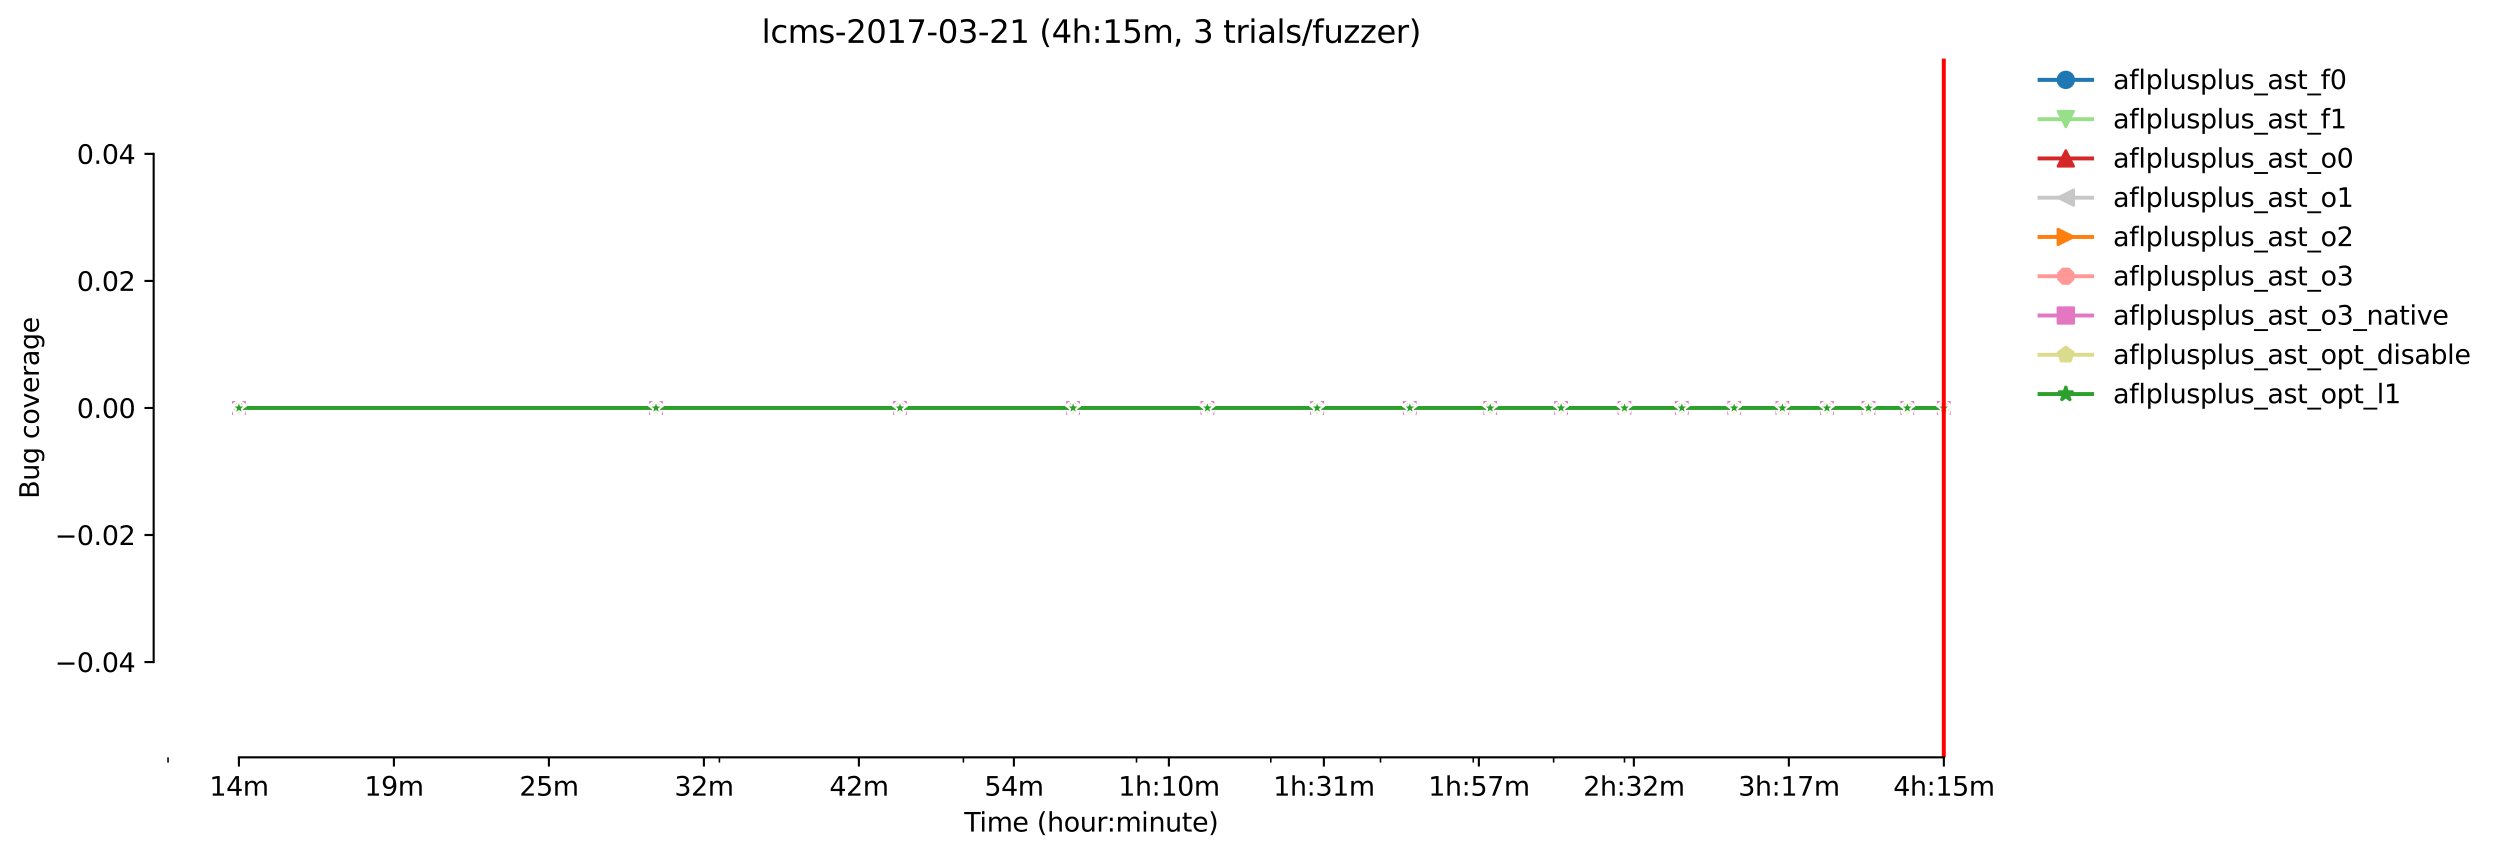 <?xml version="1.0" encoding="utf-8" standalone="no"?>
<!DOCTYPE svg PUBLIC "-//W3C//DTD SVG 1.1//EN"
  "http://www.w3.org/Graphics/SVG/1.1/DTD/svg11.dtd">
<svg xmlns:xlink="http://www.w3.org/1999/xlink" width="952.126pt" height="325.986pt" viewBox="0 0 952.126 325.986" xmlns="http://www.w3.org/2000/svg" version="1.1">
 <defs>
  <style type="text/css">*{stroke-linejoin: round; stroke-linecap: butt}</style>
 </defs>
 <g id="figure_1">
  <g id="patch_1">
   <path d="M 0 325.986 
L 952.126 325.986 
L 952.126 0 
L 0 0 
z
" style="fill: #ffffff"/>
  </g>
  <g id="axes_1">
   <g id="patch_2">
    <path d="M 58.523 288.43 
L 772.763 288.43 
L 772.763 22.318 
L 58.523 22.318 
z
" style="fill: #ffffff"/>
   </g>
   <g id="matplotlib.axis_1">
    <g id="xtick_1">
     <g id="line2d_1">
      <defs>
       <path id="mcfafd224e7" d="M 0 0 
L 0 3.5 
" style="stroke: #000000; stroke-width: 0.8"/>
      </defs>
      <g>
       <use xlink:href="#mcfafd224e7" x="90.989" y="288.43" style="stroke: #000000; stroke-width: 0.8"/>
      </g>
     </g>
     <g id="text_1">
      <!-- 14m -->
      <g transform="translate(79.756 303.029)scale(0.1 -0.1)">
       <defs>
        <path id="DejaVuSans-31" d="M 794 531 
L 1825 531 
L 1825 4091 
L 703 3866 
L 703 4441 
L 1819 4666 
L 2450 4666 
L 2450 531 
L 3481 531 
L 3481 0 
L 794 0 
L 794 531 
z
" transform="scale(0.016)"/>
        <path id="DejaVuSans-34" d="M 2419 4116 
L 825 1625 
L 2419 1625 
L 2419 4116 
z
M 2253 4666 
L 3047 4666 
L 3047 1625 
L 3713 1625 
L 3713 1100 
L 3047 1100 
L 3047 0 
L 2419 0 
L 2419 1100 
L 313 1100 
L 313 1709 
L 2253 4666 
z
" transform="scale(0.016)"/>
        <path id="DejaVuSans-6d" d="M 3328 2828 
Q 3544 3216 3844 3400 
Q 4144 3584 4550 3584 
Q 5097 3584 5394 3201 
Q 5691 2819 5691 2113 
L 5691 0 
L 5113 0 
L 5113 2094 
Q 5113 2597 4934 2840 
Q 4756 3084 4391 3084 
Q 3944 3084 3684 2787 
Q 3425 2491 3425 1978 
L 3425 0 
L 2847 0 
L 2847 2094 
Q 2847 2600 2669 2842 
Q 2491 3084 2119 3084 
Q 1678 3084 1418 2786 
Q 1159 2488 1159 1978 
L 1159 0 
L 581 0 
L 581 3500 
L 1159 3500 
L 1159 2956 
Q 1356 3278 1631 3431 
Q 1906 3584 2284 3584 
Q 2666 3584 2933 3390 
Q 3200 3197 3328 2828 
z
" transform="scale(0.016)"/>
       </defs>
       <use xlink:href="#DejaVuSans-31"/>
       <use xlink:href="#DejaVuSans-34" x="63.623"/>
       <use xlink:href="#DejaVuSans-6d" x="127.246"/>
      </g>
     </g>
    </g>
    <g id="xtick_2">
     <g id="line2d_2">
      <g>
       <use xlink:href="#mcfafd224e7" x="150.018" y="288.43" style="stroke: #000000; stroke-width: 0.8"/>
      </g>
     </g>
     <g id="text_2">
      <!-- 19m -->
      <g transform="translate(138.786 303.029)scale(0.1 -0.1)">
       <defs>
        <path id="DejaVuSans-39" d="M 703 97 
L 703 672 
Q 941 559 1184 500 
Q 1428 441 1663 441 
Q 2288 441 2617 861 
Q 2947 1281 2994 2138 
Q 2813 1869 2534 1725 
Q 2256 1581 1919 1581 
Q 1219 1581 811 2004 
Q 403 2428 403 3163 
Q 403 3881 828 4315 
Q 1253 4750 1959 4750 
Q 2769 4750 3195 4129 
Q 3622 3509 3622 2328 
Q 3622 1225 3098 567 
Q 2575 -91 1691 -91 
Q 1453 -91 1209 -44 
Q 966 3 703 97 
z
M 1959 2075 
Q 2384 2075 2632 2365 
Q 2881 2656 2881 3163 
Q 2881 3666 2632 3958 
Q 2384 4250 1959 4250 
Q 1534 4250 1286 3958 
Q 1038 3666 1038 3163 
Q 1038 2656 1286 2365 
Q 1534 2075 1959 2075 
z
" transform="scale(0.016)"/>
       </defs>
       <use xlink:href="#DejaVuSans-31"/>
       <use xlink:href="#DejaVuSans-39" x="63.623"/>
       <use xlink:href="#DejaVuSans-6d" x="127.246"/>
      </g>
     </g>
    </g>
    <g id="xtick_3">
     <g id="line2d_3">
      <g>
       <use xlink:href="#mcfafd224e7" x="209.048" y="288.43" style="stroke: #000000; stroke-width: 0.8"/>
      </g>
     </g>
     <g id="text_3">
      <!-- 25m -->
      <g transform="translate(197.815 303.029)scale(0.1 -0.1)">
       <defs>
        <path id="DejaVuSans-32" d="M 1228 531 
L 3431 531 
L 3431 0 
L 469 0 
L 469 531 
Q 828 903 1448 1529 
Q 2069 2156 2228 2338 
Q 2531 2678 2651 2914 
Q 2772 3150 2772 3378 
Q 2772 3750 2511 3984 
Q 2250 4219 1831 4219 
Q 1534 4219 1204 4116 
Q 875 4013 500 3803 
L 500 4441 
Q 881 4594 1212 4672 
Q 1544 4750 1819 4750 
Q 2544 4750 2975 4387 
Q 3406 4025 3406 3419 
Q 3406 3131 3298 2873 
Q 3191 2616 2906 2266 
Q 2828 2175 2409 1742 
Q 1991 1309 1228 531 
z
" transform="scale(0.016)"/>
        <path id="DejaVuSans-35" d="M 691 4666 
L 3169 4666 
L 3169 4134 
L 1269 4134 
L 1269 2991 
Q 1406 3038 1543 3061 
Q 1681 3084 1819 3084 
Q 2600 3084 3056 2656 
Q 3513 2228 3513 1497 
Q 3513 744 3044 326 
Q 2575 -91 1722 -91 
Q 1428 -91 1123 -41 
Q 819 9 494 109 
L 494 744 
Q 775 591 1075 516 
Q 1375 441 1709 441 
Q 2250 441 2565 725 
Q 2881 1009 2881 1497 
Q 2881 1984 2565 2268 
Q 2250 2553 1709 2553 
Q 1456 2553 1204 2497 
Q 953 2441 691 2322 
L 691 4666 
z
" transform="scale(0.016)"/>
       </defs>
       <use xlink:href="#DejaVuSans-32"/>
       <use xlink:href="#DejaVuSans-35" x="63.623"/>
       <use xlink:href="#DejaVuSans-6d" x="127.246"/>
      </g>
     </g>
    </g>
    <g id="xtick_4">
     <g id="line2d_4">
      <g>
       <use xlink:href="#mcfafd224e7" x="268.077" y="288.43" style="stroke: #000000; stroke-width: 0.8"/>
      </g>
     </g>
     <g id="text_4">
      <!-- 32m -->
      <g transform="translate(256.844 303.029)scale(0.1 -0.1)">
       <defs>
        <path id="DejaVuSans-33" d="M 2597 2516 
Q 3050 2419 3304 2112 
Q 3559 1806 3559 1356 
Q 3559 666 3084 287 
Q 2609 -91 1734 -91 
Q 1441 -91 1130 -33 
Q 819 25 488 141 
L 488 750 
Q 750 597 1062 519 
Q 1375 441 1716 441 
Q 2309 441 2620 675 
Q 2931 909 2931 1356 
Q 2931 1769 2642 2001 
Q 2353 2234 1838 2234 
L 1294 2234 
L 1294 2753 
L 1863 2753 
Q 2328 2753 2575 2939 
Q 2822 3125 2822 3475 
Q 2822 3834 2567 4026 
Q 2313 4219 1838 4219 
Q 1578 4219 1281 4162 
Q 984 4106 628 3988 
L 628 4550 
Q 988 4650 1302 4700 
Q 1616 4750 1894 4750 
Q 2613 4750 3031 4423 
Q 3450 4097 3450 3541 
Q 3450 3153 3228 2886 
Q 3006 2619 2597 2516 
z
" transform="scale(0.016)"/>
       </defs>
       <use xlink:href="#DejaVuSans-33"/>
       <use xlink:href="#DejaVuSans-32" x="63.623"/>
       <use xlink:href="#DejaVuSans-6d" x="127.246"/>
      </g>
     </g>
    </g>
    <g id="xtick_5">
     <g id="line2d_5">
      <g>
       <use xlink:href="#mcfafd224e7" x="327.107" y="288.43" style="stroke: #000000; stroke-width: 0.8"/>
      </g>
     </g>
     <g id="text_5">
      <!-- 42m -->
      <g transform="translate(315.874 303.029)scale(0.1 -0.1)">
       <use xlink:href="#DejaVuSans-34"/>
       <use xlink:href="#DejaVuSans-32" x="63.623"/>
       <use xlink:href="#DejaVuSans-6d" x="127.246"/>
      </g>
     </g>
    </g>
    <g id="xtick_6">
     <g id="line2d_6">
      <g>
       <use xlink:href="#mcfafd224e7" x="386.136" y="288.43" style="stroke: #000000; stroke-width: 0.8"/>
      </g>
     </g>
     <g id="text_6">
      <!-- 54m -->
      <g transform="translate(374.903 303.029)scale(0.1 -0.1)">
       <use xlink:href="#DejaVuSans-35"/>
       <use xlink:href="#DejaVuSans-34" x="63.623"/>
       <use xlink:href="#DejaVuSans-6d" x="127.246"/>
      </g>
     </g>
    </g>
    <g id="xtick_7">
     <g id="line2d_7">
      <g>
       <use xlink:href="#mcfafd224e7" x="445.166" y="288.43" style="stroke: #000000; stroke-width: 0.8"/>
      </g>
     </g>
     <g id="text_7">
      <!-- 1h:10m -->
      <g transform="translate(425.898 303.029)scale(0.1 -0.1)">
       <defs>
        <path id="DejaVuSans-68" d="M 3513 2113 
L 3513 0 
L 2938 0 
L 2938 2094 
Q 2938 2591 2744 2837 
Q 2550 3084 2163 3084 
Q 1697 3084 1428 2787 
Q 1159 2491 1159 1978 
L 1159 0 
L 581 0 
L 581 4863 
L 1159 4863 
L 1159 2956 
Q 1366 3272 1645 3428 
Q 1925 3584 2291 3584 
Q 2894 3584 3203 3211 
Q 3513 2838 3513 2113 
z
" transform="scale(0.016)"/>
        <path id="DejaVuSans-3a" d="M 750 794 
L 1409 794 
L 1409 0 
L 750 0 
L 750 794 
z
M 750 3309 
L 1409 3309 
L 1409 2516 
L 750 2516 
L 750 3309 
z
" transform="scale(0.016)"/>
        <path id="DejaVuSans-30" d="M 2034 4250 
Q 1547 4250 1301 3770 
Q 1056 3291 1056 2328 
Q 1056 1369 1301 889 
Q 1547 409 2034 409 
Q 2525 409 2770 889 
Q 3016 1369 3016 2328 
Q 3016 3291 2770 3770 
Q 2525 4250 2034 4250 
z
M 2034 4750 
Q 2819 4750 3233 4129 
Q 3647 3509 3647 2328 
Q 3647 1150 3233 529 
Q 2819 -91 2034 -91 
Q 1250 -91 836 529 
Q 422 1150 422 2328 
Q 422 3509 836 4129 
Q 1250 4750 2034 4750 
z
" transform="scale(0.016)"/>
       </defs>
       <use xlink:href="#DejaVuSans-31"/>
       <use xlink:href="#DejaVuSans-68" x="63.623"/>
       <use xlink:href="#DejaVuSans-3a" x="127.002"/>
       <use xlink:href="#DejaVuSans-31" x="160.693"/>
       <use xlink:href="#DejaVuSans-30" x="224.316"/>
       <use xlink:href="#DejaVuSans-6d" x="287.939"/>
      </g>
     </g>
    </g>
    <g id="xtick_8">
     <g id="line2d_8">
      <g>
       <use xlink:href="#mcfafd224e7" x="504.195" y="288.43" style="stroke: #000000; stroke-width: 0.8"/>
      </g>
     </g>
     <g id="text_8">
      <!-- 1h:31m -->
      <g transform="translate(484.928 303.029)scale(0.1 -0.1)">
       <use xlink:href="#DejaVuSans-31"/>
       <use xlink:href="#DejaVuSans-68" x="63.623"/>
       <use xlink:href="#DejaVuSans-3a" x="127.002"/>
       <use xlink:href="#DejaVuSans-33" x="160.693"/>
       <use xlink:href="#DejaVuSans-31" x="224.316"/>
       <use xlink:href="#DejaVuSans-6d" x="287.939"/>
      </g>
     </g>
    </g>
    <g id="xtick_9">
     <g id="line2d_9">
      <g>
       <use xlink:href="#mcfafd224e7" x="563.225" y="288.43" style="stroke: #000000; stroke-width: 0.8"/>
      </g>
     </g>
     <g id="text_9">
      <!-- 1h:57m -->
      <g transform="translate(543.957 303.029)scale(0.1 -0.1)">
       <defs>
        <path id="DejaVuSans-37" d="M 525 4666 
L 3525 4666 
L 3525 4397 
L 1831 0 
L 1172 0 
L 2766 4134 
L 525 4134 
L 525 4666 
z
" transform="scale(0.016)"/>
       </defs>
       <use xlink:href="#DejaVuSans-31"/>
       <use xlink:href="#DejaVuSans-68" x="63.623"/>
       <use xlink:href="#DejaVuSans-3a" x="127.002"/>
       <use xlink:href="#DejaVuSans-35" x="160.693"/>
       <use xlink:href="#DejaVuSans-37" x="224.316"/>
       <use xlink:href="#DejaVuSans-6d" x="287.939"/>
      </g>
     </g>
    </g>
    <g id="xtick_10">
     <g id="line2d_10">
      <g>
       <use xlink:href="#mcfafd224e7" x="622.254" y="288.43" style="stroke: #000000; stroke-width: 0.8"/>
      </g>
     </g>
     <g id="text_10">
      <!-- 2h:32m -->
      <g transform="translate(602.987 303.029)scale(0.1 -0.1)">
       <use xlink:href="#DejaVuSans-32"/>
       <use xlink:href="#DejaVuSans-68" x="63.623"/>
       <use xlink:href="#DejaVuSans-3a" x="127.002"/>
       <use xlink:href="#DejaVuSans-33" x="160.693"/>
       <use xlink:href="#DejaVuSans-32" x="224.316"/>
       <use xlink:href="#DejaVuSans-6d" x="287.939"/>
      </g>
     </g>
    </g>
    <g id="xtick_11">
     <g id="line2d_11">
      <g>
       <use xlink:href="#mcfafd224e7" x="681.284" y="288.43" style="stroke: #000000; stroke-width: 0.8"/>
      </g>
     </g>
     <g id="text_11">
      <!-- 3h:17m -->
      <g transform="translate(662.016 303.029)scale(0.1 -0.1)">
       <use xlink:href="#DejaVuSans-33"/>
       <use xlink:href="#DejaVuSans-68" x="63.623"/>
       <use xlink:href="#DejaVuSans-3a" x="127.002"/>
       <use xlink:href="#DejaVuSans-31" x="160.693"/>
       <use xlink:href="#DejaVuSans-37" x="224.316"/>
       <use xlink:href="#DejaVuSans-6d" x="287.939"/>
      </g>
     </g>
    </g>
    <g id="xtick_12">
     <g id="line2d_12">
      <g>
       <use xlink:href="#mcfafd224e7" x="740.313" y="288.43" style="stroke: #000000; stroke-width: 0.8"/>
      </g>
     </g>
     <g id="text_12">
      <!-- 4h:15m -->
      <g transform="translate(721.046 303.029)scale(0.1 -0.1)">
       <use xlink:href="#DejaVuSans-34"/>
       <use xlink:href="#DejaVuSans-68" x="63.623"/>
       <use xlink:href="#DejaVuSans-3a" x="127.002"/>
       <use xlink:href="#DejaVuSans-31" x="160.693"/>
       <use xlink:href="#DejaVuSans-35" x="224.316"/>
       <use xlink:href="#DejaVuSans-6d" x="287.939"/>
      </g>
     </g>
    </g>
    <g id="xtick_13">
     <g id="line2d_13">
      <defs>
       <path id="mffec5b3d66" d="M 0 0 
L 0 2 
" style="stroke: #000000; stroke-width: 0.6"/>
      </defs>
      <g>
       <use xlink:href="#mffec5b3d66" x="63.996" y="288.43" style="stroke: #000000; stroke-width: 0.6"/>
      </g>
     </g>
    </g>
    <g id="xtick_14">
     <g id="line2d_14">
      <g>
       <use xlink:href="#mffec5b3d66" x="273.989" y="288.43" style="stroke: #000000; stroke-width: 0.6"/>
      </g>
     </g>
    </g>
    <g id="xtick_15">
     <g id="line2d_15">
      <g>
       <use xlink:href="#mffec5b3d66" x="366.913" y="288.43" style="stroke: #000000; stroke-width: 0.6"/>
      </g>
     </g>
    </g>
    <g id="xtick_16">
     <g id="line2d_16">
      <g>
       <use xlink:href="#mffec5b3d66" x="432.843" y="288.43" style="stroke: #000000; stroke-width: 0.6"/>
      </g>
     </g>
    </g>
    <g id="xtick_17">
     <g id="line2d_17">
      <g>
       <use xlink:href="#mffec5b3d66" x="483.982" y="288.43" style="stroke: #000000; stroke-width: 0.6"/>
      </g>
     </g>
    </g>
    <g id="xtick_18">
     <g id="line2d_18">
      <g>
       <use xlink:href="#mffec5b3d66" x="525.766" y="288.43" style="stroke: #000000; stroke-width: 0.6"/>
      </g>
     </g>
    </g>
    <g id="xtick_19">
     <g id="line2d_19">
      <g>
       <use xlink:href="#mffec5b3d66" x="561.094" y="288.43" style="stroke: #000000; stroke-width: 0.6"/>
      </g>
     </g>
    </g>
    <g id="xtick_20">
     <g id="line2d_20">
      <g>
       <use xlink:href="#mffec5b3d66" x="591.697" y="288.43" style="stroke: #000000; stroke-width: 0.6"/>
      </g>
     </g>
    </g>
    <g id="xtick_21">
     <g id="line2d_21">
      <g>
       <use xlink:href="#mffec5b3d66" x="618.69" y="288.43" style="stroke: #000000; stroke-width: 0.6"/>
      </g>
     </g>
    </g>
    <g id="text_13">
     <!-- Time (hour:minute) -->
     <g transform="translate(367.236 316.707)scale(0.1 -0.1)">
      <defs>
       <path id="DejaVuSans-54" d="M -19 4666 
L 3928 4666 
L 3928 4134 
L 2272 4134 
L 2272 0 
L 1638 0 
L 1638 4134 
L -19 4134 
L -19 4666 
z
" transform="scale(0.016)"/>
       <path id="DejaVuSans-69" d="M 603 3500 
L 1178 3500 
L 1178 0 
L 603 0 
L 603 3500 
z
M 603 4863 
L 1178 4863 
L 1178 4134 
L 603 4134 
L 603 4863 
z
" transform="scale(0.016)"/>
       <path id="DejaVuSans-65" d="M 3597 1894 
L 3597 1613 
L 953 1613 
Q 991 1019 1311 708 
Q 1631 397 2203 397 
Q 2534 397 2845 478 
Q 3156 559 3463 722 
L 3463 178 
Q 3153 47 2828 -22 
Q 2503 -91 2169 -91 
Q 1331 -91 842 396 
Q 353 884 353 1716 
Q 353 2575 817 3079 
Q 1281 3584 2069 3584 
Q 2775 3584 3186 3129 
Q 3597 2675 3597 1894 
z
M 3022 2063 
Q 3016 2534 2758 2815 
Q 2500 3097 2075 3097 
Q 1594 3097 1305 2825 
Q 1016 2553 972 2059 
L 3022 2063 
z
" transform="scale(0.016)"/>
       <path id="DejaVuSans-20" transform="scale(0.016)"/>
       <path id="DejaVuSans-28" d="M 1984 4856 
Q 1566 4138 1362 3434 
Q 1159 2731 1159 2009 
Q 1159 1288 1364 580 
Q 1569 -128 1984 -844 
L 1484 -844 
Q 1016 -109 783 600 
Q 550 1309 550 2009 
Q 550 2706 781 3412 
Q 1013 4119 1484 4856 
L 1984 4856 
z
" transform="scale(0.016)"/>
       <path id="DejaVuSans-6f" d="M 1959 3097 
Q 1497 3097 1228 2736 
Q 959 2375 959 1747 
Q 959 1119 1226 758 
Q 1494 397 1959 397 
Q 2419 397 2687 759 
Q 2956 1122 2956 1747 
Q 2956 2369 2687 2733 
Q 2419 3097 1959 3097 
z
M 1959 3584 
Q 2709 3584 3137 3096 
Q 3566 2609 3566 1747 
Q 3566 888 3137 398 
Q 2709 -91 1959 -91 
Q 1206 -91 779 398 
Q 353 888 353 1747 
Q 353 2609 779 3096 
Q 1206 3584 1959 3584 
z
" transform="scale(0.016)"/>
       <path id="DejaVuSans-75" d="M 544 1381 
L 544 3500 
L 1119 3500 
L 1119 1403 
Q 1119 906 1312 657 
Q 1506 409 1894 409 
Q 2359 409 2629 706 
Q 2900 1003 2900 1516 
L 2900 3500 
L 3475 3500 
L 3475 0 
L 2900 0 
L 2900 538 
Q 2691 219 2414 64 
Q 2138 -91 1772 -91 
Q 1169 -91 856 284 
Q 544 659 544 1381 
z
M 1991 3584 
L 1991 3584 
z
" transform="scale(0.016)"/>
       <path id="DejaVuSans-72" d="M 2631 2963 
Q 2534 3019 2420 3045 
Q 2306 3072 2169 3072 
Q 1681 3072 1420 2755 
Q 1159 2438 1159 1844 
L 1159 0 
L 581 0 
L 581 3500 
L 1159 3500 
L 1159 2956 
Q 1341 3275 1631 3429 
Q 1922 3584 2338 3584 
Q 2397 3584 2469 3576 
Q 2541 3569 2628 3553 
L 2631 2963 
z
" transform="scale(0.016)"/>
       <path id="DejaVuSans-6e" d="M 3513 2113 
L 3513 0 
L 2938 0 
L 2938 2094 
Q 2938 2591 2744 2837 
Q 2550 3084 2163 3084 
Q 1697 3084 1428 2787 
Q 1159 2491 1159 1978 
L 1159 0 
L 581 0 
L 581 3500 
L 1159 3500 
L 1159 2956 
Q 1366 3272 1645 3428 
Q 1925 3584 2291 3584 
Q 2894 3584 3203 3211 
Q 3513 2838 3513 2113 
z
" transform="scale(0.016)"/>
       <path id="DejaVuSans-74" d="M 1172 4494 
L 1172 3500 
L 2356 3500 
L 2356 3053 
L 1172 3053 
L 1172 1153 
Q 1172 725 1289 603 
Q 1406 481 1766 481 
L 2356 481 
L 2356 0 
L 1766 0 
Q 1100 0 847 248 
Q 594 497 594 1153 
L 594 3053 
L 172 3053 
L 172 3500 
L 594 3500 
L 594 4494 
L 1172 4494 
z
" transform="scale(0.016)"/>
       <path id="DejaVuSans-29" d="M 513 4856 
L 1013 4856 
Q 1481 4119 1714 3412 
Q 1947 2706 1947 2009 
Q 1947 1309 1714 600 
Q 1481 -109 1013 -844 
L 513 -844 
Q 928 -128 1133 580 
Q 1338 1288 1338 2009 
Q 1338 2731 1133 3434 
Q 928 4138 513 4856 
z
" transform="scale(0.016)"/>
      </defs>
      <use xlink:href="#DejaVuSans-54"/>
      <use xlink:href="#DejaVuSans-69" x="57.959"/>
      <use xlink:href="#DejaVuSans-6d" x="85.742"/>
      <use xlink:href="#DejaVuSans-65" x="183.154"/>
      <use xlink:href="#DejaVuSans-20" x="244.678"/>
      <use xlink:href="#DejaVuSans-28" x="276.465"/>
      <use xlink:href="#DejaVuSans-68" x="315.479"/>
      <use xlink:href="#DejaVuSans-6f" x="378.857"/>
      <use xlink:href="#DejaVuSans-75" x="440.039"/>
      <use xlink:href="#DejaVuSans-72" x="503.418"/>
      <use xlink:href="#DejaVuSans-3a" x="542.781"/>
      <use xlink:href="#DejaVuSans-6d" x="576.473"/>
      <use xlink:href="#DejaVuSans-69" x="673.885"/>
      <use xlink:href="#DejaVuSans-6e" x="701.668"/>
      <use xlink:href="#DejaVuSans-75" x="765.047"/>
      <use xlink:href="#DejaVuSans-74" x="828.426"/>
      <use xlink:href="#DejaVuSans-65" x="867.635"/>
      <use xlink:href="#DejaVuSans-29" x="929.158"/>
     </g>
    </g>
   </g>
   <g id="matplotlib.axis_2">
    <g id="ytick_1">
     <g id="line2d_22">
      <defs>
       <path id="mb3842b06fd" d="M 0 0 
L -3.5 0 
" style="stroke: #000000; stroke-width: 0.8"/>
      </defs>
      <g>
       <use xlink:href="#mb3842b06fd" x="58.523" y="252.142" style="stroke: #000000; stroke-width: 0.8"/>
      </g>
     </g>
     <g id="text_14">
      <!-- −0.04 -->
      <g transform="translate(20.878 255.941)scale(0.1 -0.1)">
       <defs>
        <path id="DejaVuSans-2212" d="M 678 2272 
L 4684 2272 
L 4684 1741 
L 678 1741 
L 678 2272 
z
" transform="scale(0.016)"/>
        <path id="DejaVuSans-2e" d="M 684 794 
L 1344 794 
L 1344 0 
L 684 0 
L 684 794 
z
" transform="scale(0.016)"/>
       </defs>
       <use xlink:href="#DejaVuSans-2212"/>
       <use xlink:href="#DejaVuSans-30" x="83.789"/>
       <use xlink:href="#DejaVuSans-2e" x="147.412"/>
       <use xlink:href="#DejaVuSans-30" x="179.199"/>
       <use xlink:href="#DejaVuSans-34" x="242.822"/>
      </g>
     </g>
    </g>
    <g id="ytick_2">
     <g id="line2d_23">
      <g>
       <use xlink:href="#mb3842b06fd" x="58.523" y="203.758" style="stroke: #000000; stroke-width: 0.8"/>
      </g>
     </g>
     <g id="text_15">
      <!-- −0.02 -->
      <g transform="translate(20.878 207.557)scale(0.1 -0.1)">
       <use xlink:href="#DejaVuSans-2212"/>
       <use xlink:href="#DejaVuSans-30" x="83.789"/>
       <use xlink:href="#DejaVuSans-2e" x="147.412"/>
       <use xlink:href="#DejaVuSans-30" x="179.199"/>
       <use xlink:href="#DejaVuSans-32" x="242.822"/>
      </g>
     </g>
    </g>
    <g id="ytick_3">
     <g id="line2d_24">
      <g>
       <use xlink:href="#mb3842b06fd" x="58.523" y="155.374" style="stroke: #000000; stroke-width: 0.8"/>
      </g>
     </g>
     <g id="text_16">
      <!-- 0.00 -->
      <g transform="translate(29.258 159.173)scale(0.1 -0.1)">
       <use xlink:href="#DejaVuSans-30"/>
       <use xlink:href="#DejaVuSans-2e" x="63.623"/>
       <use xlink:href="#DejaVuSans-30" x="95.41"/>
       <use xlink:href="#DejaVuSans-30" x="159.033"/>
      </g>
     </g>
    </g>
    <g id="ytick_4">
     <g id="line2d_25">
      <g>
       <use xlink:href="#mb3842b06fd" x="58.523" y="106.99" style="stroke: #000000; stroke-width: 0.8"/>
      </g>
     </g>
     <g id="text_17">
      <!-- 0.02 -->
      <g transform="translate(29.258 110.789)scale(0.1 -0.1)">
       <use xlink:href="#DejaVuSans-30"/>
       <use xlink:href="#DejaVuSans-2e" x="63.623"/>
       <use xlink:href="#DejaVuSans-30" x="95.41"/>
       <use xlink:href="#DejaVuSans-32" x="159.033"/>
      </g>
     </g>
    </g>
    <g id="ytick_5">
     <g id="line2d_26">
      <g>
       <use xlink:href="#mb3842b06fd" x="58.523" y="58.606" style="stroke: #000000; stroke-width: 0.8"/>
      </g>
     </g>
     <g id="text_18">
      <!-- 0.04 -->
      <g transform="translate(29.258 62.405)scale(0.1 -0.1)">
       <use xlink:href="#DejaVuSans-30"/>
       <use xlink:href="#DejaVuSans-2e" x="63.623"/>
       <use xlink:href="#DejaVuSans-30" x="95.41"/>
       <use xlink:href="#DejaVuSans-34" x="159.033"/>
      </g>
     </g>
    </g>
    <g id="text_19">
     <!-- Bug coverage -->
     <g transform="translate(14.798 189.951)rotate(-90)scale(0.1 -0.1)">
      <defs>
       <path id="DejaVuSans-42" d="M 1259 2228 
L 1259 519 
L 2272 519 
Q 2781 519 3026 730 
Q 3272 941 3272 1375 
Q 3272 1813 3026 2020 
Q 2781 2228 2272 2228 
L 1259 2228 
z
M 1259 4147 
L 1259 2741 
L 2194 2741 
Q 2656 2741 2882 2914 
Q 3109 3088 3109 3444 
Q 3109 3797 2882 3972 
Q 2656 4147 2194 4147 
L 1259 4147 
z
M 628 4666 
L 2241 4666 
Q 2963 4666 3353 4366 
Q 3744 4066 3744 3513 
Q 3744 3084 3544 2831 
Q 3344 2578 2956 2516 
Q 3422 2416 3680 2098 
Q 3938 1781 3938 1306 
Q 3938 681 3513 340 
Q 3088 0 2303 0 
L 628 0 
L 628 4666 
z
" transform="scale(0.016)"/>
       <path id="DejaVuSans-67" d="M 2906 1791 
Q 2906 2416 2648 2759 
Q 2391 3103 1925 3103 
Q 1463 3103 1205 2759 
Q 947 2416 947 1791 
Q 947 1169 1205 825 
Q 1463 481 1925 481 
Q 2391 481 2648 825 
Q 2906 1169 2906 1791 
z
M 3481 434 
Q 3481 -459 3084 -895 
Q 2688 -1331 1869 -1331 
Q 1566 -1331 1297 -1286 
Q 1028 -1241 775 -1147 
L 775 -588 
Q 1028 -725 1275 -790 
Q 1522 -856 1778 -856 
Q 2344 -856 2625 -561 
Q 2906 -266 2906 331 
L 2906 616 
Q 2728 306 2450 153 
Q 2172 0 1784 0 
Q 1141 0 747 490 
Q 353 981 353 1791 
Q 353 2603 747 3093 
Q 1141 3584 1784 3584 
Q 2172 3584 2450 3431 
Q 2728 3278 2906 2969 
L 2906 3500 
L 3481 3500 
L 3481 434 
z
" transform="scale(0.016)"/>
       <path id="DejaVuSans-63" d="M 3122 3366 
L 3122 2828 
Q 2878 2963 2633 3030 
Q 2388 3097 2138 3097 
Q 1578 3097 1268 2742 
Q 959 2388 959 1747 
Q 959 1106 1268 751 
Q 1578 397 2138 397 
Q 2388 397 2633 464 
Q 2878 531 3122 666 
L 3122 134 
Q 2881 22 2623 -34 
Q 2366 -91 2075 -91 
Q 1284 -91 818 406 
Q 353 903 353 1747 
Q 353 2603 823 3093 
Q 1294 3584 2113 3584 
Q 2378 3584 2631 3529 
Q 2884 3475 3122 3366 
z
" transform="scale(0.016)"/>
       <path id="DejaVuSans-76" d="M 191 3500 
L 800 3500 
L 1894 563 
L 2988 3500 
L 3597 3500 
L 2284 0 
L 1503 0 
L 191 3500 
z
" transform="scale(0.016)"/>
       <path id="DejaVuSans-61" d="M 2194 1759 
Q 1497 1759 1228 1600 
Q 959 1441 959 1056 
Q 959 750 1161 570 
Q 1363 391 1709 391 
Q 2188 391 2477 730 
Q 2766 1069 2766 1631 
L 2766 1759 
L 2194 1759 
z
M 3341 1997 
L 3341 0 
L 2766 0 
L 2766 531 
Q 2569 213 2275 61 
Q 1981 -91 1556 -91 
Q 1019 -91 701 211 
Q 384 513 384 1019 
Q 384 1609 779 1909 
Q 1175 2209 1959 2209 
L 2766 2209 
L 2766 2266 
Q 2766 2663 2505 2880 
Q 2244 3097 1772 3097 
Q 1472 3097 1187 3025 
Q 903 2953 641 2809 
L 641 3341 
Q 956 3463 1253 3523 
Q 1550 3584 1831 3584 
Q 2591 3584 2966 3190 
Q 3341 2797 3341 1997 
z
" transform="scale(0.016)"/>
      </defs>
      <use xlink:href="#DejaVuSans-42"/>
      <use xlink:href="#DejaVuSans-75" x="68.604"/>
      <use xlink:href="#DejaVuSans-67" x="131.982"/>
      <use xlink:href="#DejaVuSans-20" x="195.459"/>
      <use xlink:href="#DejaVuSans-63" x="227.246"/>
      <use xlink:href="#DejaVuSans-6f" x="282.227"/>
      <use xlink:href="#DejaVuSans-76" x="343.408"/>
      <use xlink:href="#DejaVuSans-65" x="402.588"/>
      <use xlink:href="#DejaVuSans-72" x="464.111"/>
      <use xlink:href="#DejaVuSans-61" x="505.225"/>
      <use xlink:href="#DejaVuSans-67" x="566.504"/>
      <use xlink:href="#DejaVuSans-65" x="629.98"/>
     </g>
    </g>
   </g>
   <g id="line2d_27">
    <path d="M 90.989 155.374 
L 249.843 155.374 
L 342.766 155.374 
L 408.697 155.374 
L 459.836 155.374 
L 501.62 155.374 
L 536.948 155.374 
L 567.55 155.374 
L 594.544 155.374 
L 618.69 155.374 
L 640.533 155.374 
L 660.474 155.374 
L 678.818 155.374 
L 695.802 155.374 
L 711.613 155.374 
L 726.404 155.374 
L 740.298 155.374 
" clip-path="url(#pee9a8dd47c)" style="fill: none; stroke: #1f77b4; stroke-width: 1.5; stroke-linecap: square"/>
    <defs>
     <path id="m8604c8e6c2" d="M 0 3 
C 0.796 3 1.559 2.684 2.121 2.121 
C 2.684 1.559 3 0.796 3 0 
C 3 -0.796 2.684 -1.559 2.121 -2.121 
C 1.559 -2.684 0.796 -3 0 -3 
C -0.796 -3 -1.559 -2.684 -2.121 -2.121 
C -2.684 -1.559 -3 -0.796 -3 0 
C -3 0.796 -2.684 1.559 -2.121 2.121 
C -1.559 2.684 -0.796 3 0 3 
z
" style="stroke: #ffffff; stroke-width: 0.75"/>
    </defs>
    <g clip-path="url(#pee9a8dd47c)">
     <use xlink:href="#m8604c8e6c2" x="90.989" y="155.374" style="fill: #1f77b4; stroke: #ffffff; stroke-width: 0.75"/>
     <use xlink:href="#m8604c8e6c2" x="249.843" y="155.374" style="fill: #1f77b4; stroke: #ffffff; stroke-width: 0.75"/>
     <use xlink:href="#m8604c8e6c2" x="342.766" y="155.374" style="fill: #1f77b4; stroke: #ffffff; stroke-width: 0.75"/>
     <use xlink:href="#m8604c8e6c2" x="408.697" y="155.374" style="fill: #1f77b4; stroke: #ffffff; stroke-width: 0.75"/>
     <use xlink:href="#m8604c8e6c2" x="459.836" y="155.374" style="fill: #1f77b4; stroke: #ffffff; stroke-width: 0.75"/>
     <use xlink:href="#m8604c8e6c2" x="501.62" y="155.374" style="fill: #1f77b4; stroke: #ffffff; stroke-width: 0.75"/>
     <use xlink:href="#m8604c8e6c2" x="536.948" y="155.374" style="fill: #1f77b4; stroke: #ffffff; stroke-width: 0.75"/>
     <use xlink:href="#m8604c8e6c2" x="567.55" y="155.374" style="fill: #1f77b4; stroke: #ffffff; stroke-width: 0.75"/>
     <use xlink:href="#m8604c8e6c2" x="594.544" y="155.374" style="fill: #1f77b4; stroke: #ffffff; stroke-width: 0.75"/>
     <use xlink:href="#m8604c8e6c2" x="618.69" y="155.374" style="fill: #1f77b4; stroke: #ffffff; stroke-width: 0.75"/>
     <use xlink:href="#m8604c8e6c2" x="640.533" y="155.374" style="fill: #1f77b4; stroke: #ffffff; stroke-width: 0.75"/>
     <use xlink:href="#m8604c8e6c2" x="660.474" y="155.374" style="fill: #1f77b4; stroke: #ffffff; stroke-width: 0.75"/>
     <use xlink:href="#m8604c8e6c2" x="678.818" y="155.374" style="fill: #1f77b4; stroke: #ffffff; stroke-width: 0.75"/>
     <use xlink:href="#m8604c8e6c2" x="695.802" y="155.374" style="fill: #1f77b4; stroke: #ffffff; stroke-width: 0.75"/>
     <use xlink:href="#m8604c8e6c2" x="711.613" y="155.374" style="fill: #1f77b4; stroke: #ffffff; stroke-width: 0.75"/>
     <use xlink:href="#m8604c8e6c2" x="726.404" y="155.374" style="fill: #1f77b4; stroke: #ffffff; stroke-width: 0.75"/>
     <use xlink:href="#m8604c8e6c2" x="740.298" y="155.374" style="fill: #1f77b4; stroke: #ffffff; stroke-width: 0.75"/>
    </g>
   </g>
   <g id="line2d_28">
    <path d="M 90.989 155.374 
L 249.843 155.374 
L 342.766 155.374 
L 408.697 155.374 
L 459.836 155.374 
L 501.62 155.374 
L 536.948 155.374 
L 567.55 155.374 
L 594.544 155.374 
L 618.69 155.374 
L 640.533 155.374 
L 660.474 155.374 
L 678.818 155.374 
L 695.802 155.374 
L 711.613 155.374 
L 726.404 155.374 
L 740.298 155.374 
" clip-path="url(#pee9a8dd47c)" style="fill: none; stroke: #98df8a; stroke-width: 1.5; stroke-linecap: square"/>
    <defs>
     <path id="mda3b3388b6" d="M -0 3 
L 3 -3 
L -3 -3 
z
" style="stroke: #ffffff; stroke-width: 0.75; stroke-linejoin: miter"/>
    </defs>
    <g clip-path="url(#pee9a8dd47c)">
     <use xlink:href="#mda3b3388b6" x="90.989" y="155.374" style="fill: #98df8a; stroke: #ffffff; stroke-width: 0.75; stroke-linejoin: miter"/>
     <use xlink:href="#mda3b3388b6" x="249.843" y="155.374" style="fill: #98df8a; stroke: #ffffff; stroke-width: 0.75; stroke-linejoin: miter"/>
     <use xlink:href="#mda3b3388b6" x="342.766" y="155.374" style="fill: #98df8a; stroke: #ffffff; stroke-width: 0.75; stroke-linejoin: miter"/>
     <use xlink:href="#mda3b3388b6" x="408.697" y="155.374" style="fill: #98df8a; stroke: #ffffff; stroke-width: 0.75; stroke-linejoin: miter"/>
     <use xlink:href="#mda3b3388b6" x="459.836" y="155.374" style="fill: #98df8a; stroke: #ffffff; stroke-width: 0.75; stroke-linejoin: miter"/>
     <use xlink:href="#mda3b3388b6" x="501.62" y="155.374" style="fill: #98df8a; stroke: #ffffff; stroke-width: 0.75; stroke-linejoin: miter"/>
     <use xlink:href="#mda3b3388b6" x="536.948" y="155.374" style="fill: #98df8a; stroke: #ffffff; stroke-width: 0.75; stroke-linejoin: miter"/>
     <use xlink:href="#mda3b3388b6" x="567.55" y="155.374" style="fill: #98df8a; stroke: #ffffff; stroke-width: 0.75; stroke-linejoin: miter"/>
     <use xlink:href="#mda3b3388b6" x="594.544" y="155.374" style="fill: #98df8a; stroke: #ffffff; stroke-width: 0.75; stroke-linejoin: miter"/>
     <use xlink:href="#mda3b3388b6" x="618.69" y="155.374" style="fill: #98df8a; stroke: #ffffff; stroke-width: 0.75; stroke-linejoin: miter"/>
     <use xlink:href="#mda3b3388b6" x="640.533" y="155.374" style="fill: #98df8a; stroke: #ffffff; stroke-width: 0.75; stroke-linejoin: miter"/>
     <use xlink:href="#mda3b3388b6" x="660.474" y="155.374" style="fill: #98df8a; stroke: #ffffff; stroke-width: 0.75; stroke-linejoin: miter"/>
     <use xlink:href="#mda3b3388b6" x="678.818" y="155.374" style="fill: #98df8a; stroke: #ffffff; stroke-width: 0.75; stroke-linejoin: miter"/>
     <use xlink:href="#mda3b3388b6" x="695.802" y="155.374" style="fill: #98df8a; stroke: #ffffff; stroke-width: 0.75; stroke-linejoin: miter"/>
     <use xlink:href="#mda3b3388b6" x="711.613" y="155.374" style="fill: #98df8a; stroke: #ffffff; stroke-width: 0.75; stroke-linejoin: miter"/>
     <use xlink:href="#mda3b3388b6" x="726.404" y="155.374" style="fill: #98df8a; stroke: #ffffff; stroke-width: 0.75; stroke-linejoin: miter"/>
     <use xlink:href="#mda3b3388b6" x="740.298" y="155.374" style="fill: #98df8a; stroke: #ffffff; stroke-width: 0.75; stroke-linejoin: miter"/>
    </g>
   </g>
   <g id="line2d_29">
    <path d="M 90.989 155.374 
L 249.843 155.374 
L 342.766 155.374 
L 408.697 155.374 
L 459.836 155.374 
L 501.62 155.374 
L 536.948 155.374 
L 567.55 155.374 
L 594.544 155.374 
L 618.69 155.374 
L 640.533 155.374 
L 660.474 155.374 
L 678.818 155.374 
L 695.802 155.374 
L 711.613 155.374 
L 726.404 155.374 
L 740.298 155.374 
" clip-path="url(#pee9a8dd47c)" style="fill: none; stroke: #d62728; stroke-width: 1.5; stroke-linecap: square"/>
    <defs>
     <path id="m1413194a83" d="M 0 -3 
L -3 3 
L 3 3 
z
" style="stroke: #ffffff; stroke-width: 0.75; stroke-linejoin: miter"/>
    </defs>
    <g clip-path="url(#pee9a8dd47c)">
     <use xlink:href="#m1413194a83" x="90.989" y="155.374" style="fill: #d62728; stroke: #ffffff; stroke-width: 0.75; stroke-linejoin: miter"/>
     <use xlink:href="#m1413194a83" x="249.843" y="155.374" style="fill: #d62728; stroke: #ffffff; stroke-width: 0.75; stroke-linejoin: miter"/>
     <use xlink:href="#m1413194a83" x="342.766" y="155.374" style="fill: #d62728; stroke: #ffffff; stroke-width: 0.75; stroke-linejoin: miter"/>
     <use xlink:href="#m1413194a83" x="408.697" y="155.374" style="fill: #d62728; stroke: #ffffff; stroke-width: 0.75; stroke-linejoin: miter"/>
     <use xlink:href="#m1413194a83" x="459.836" y="155.374" style="fill: #d62728; stroke: #ffffff; stroke-width: 0.75; stroke-linejoin: miter"/>
     <use xlink:href="#m1413194a83" x="501.62" y="155.374" style="fill: #d62728; stroke: #ffffff; stroke-width: 0.75; stroke-linejoin: miter"/>
     <use xlink:href="#m1413194a83" x="536.948" y="155.374" style="fill: #d62728; stroke: #ffffff; stroke-width: 0.75; stroke-linejoin: miter"/>
     <use xlink:href="#m1413194a83" x="567.55" y="155.374" style="fill: #d62728; stroke: #ffffff; stroke-width: 0.75; stroke-linejoin: miter"/>
     <use xlink:href="#m1413194a83" x="594.544" y="155.374" style="fill: #d62728; stroke: #ffffff; stroke-width: 0.75; stroke-linejoin: miter"/>
     <use xlink:href="#m1413194a83" x="618.69" y="155.374" style="fill: #d62728; stroke: #ffffff; stroke-width: 0.75; stroke-linejoin: miter"/>
     <use xlink:href="#m1413194a83" x="640.533" y="155.374" style="fill: #d62728; stroke: #ffffff; stroke-width: 0.75; stroke-linejoin: miter"/>
     <use xlink:href="#m1413194a83" x="660.474" y="155.374" style="fill: #d62728; stroke: #ffffff; stroke-width: 0.75; stroke-linejoin: miter"/>
     <use xlink:href="#m1413194a83" x="678.818" y="155.374" style="fill: #d62728; stroke: #ffffff; stroke-width: 0.75; stroke-linejoin: miter"/>
     <use xlink:href="#m1413194a83" x="695.802" y="155.374" style="fill: #d62728; stroke: #ffffff; stroke-width: 0.75; stroke-linejoin: miter"/>
     <use xlink:href="#m1413194a83" x="711.613" y="155.374" style="fill: #d62728; stroke: #ffffff; stroke-width: 0.75; stroke-linejoin: miter"/>
     <use xlink:href="#m1413194a83" x="726.404" y="155.374" style="fill: #d62728; stroke: #ffffff; stroke-width: 0.75; stroke-linejoin: miter"/>
     <use xlink:href="#m1413194a83" x="740.298" y="155.374" style="fill: #d62728; stroke: #ffffff; stroke-width: 0.75; stroke-linejoin: miter"/>
    </g>
   </g>
   <g id="line2d_30">
    <path d="M 90.989 155.374 
L 249.843 155.374 
L 342.766 155.374 
L 408.697 155.374 
L 459.836 155.374 
L 501.62 155.374 
L 536.948 155.374 
L 567.55 155.374 
L 594.544 155.374 
L 618.69 155.374 
L 640.533 155.374 
L 660.474 155.374 
L 678.818 155.374 
L 695.802 155.374 
L 711.613 155.374 
L 726.404 155.374 
L 740.298 155.374 
" clip-path="url(#pee9a8dd47c)" style="fill: none; stroke: #c7c7c7; stroke-width: 1.5; stroke-linecap: square"/>
    <defs>
     <path id="mf0b6b5c958" d="M -3 -0 
L 3 3 
L 3 -3 
z
" style="stroke: #ffffff; stroke-width: 0.75; stroke-linejoin: miter"/>
    </defs>
    <g clip-path="url(#pee9a8dd47c)">
     <use xlink:href="#mf0b6b5c958" x="90.989" y="155.374" style="fill: #c7c7c7; stroke: #ffffff; stroke-width: 0.75; stroke-linejoin: miter"/>
     <use xlink:href="#mf0b6b5c958" x="249.843" y="155.374" style="fill: #c7c7c7; stroke: #ffffff; stroke-width: 0.75; stroke-linejoin: miter"/>
     <use xlink:href="#mf0b6b5c958" x="342.766" y="155.374" style="fill: #c7c7c7; stroke: #ffffff; stroke-width: 0.75; stroke-linejoin: miter"/>
     <use xlink:href="#mf0b6b5c958" x="408.697" y="155.374" style="fill: #c7c7c7; stroke: #ffffff; stroke-width: 0.75; stroke-linejoin: miter"/>
     <use xlink:href="#mf0b6b5c958" x="459.836" y="155.374" style="fill: #c7c7c7; stroke: #ffffff; stroke-width: 0.75; stroke-linejoin: miter"/>
     <use xlink:href="#mf0b6b5c958" x="501.62" y="155.374" style="fill: #c7c7c7; stroke: #ffffff; stroke-width: 0.75; stroke-linejoin: miter"/>
     <use xlink:href="#mf0b6b5c958" x="536.948" y="155.374" style="fill: #c7c7c7; stroke: #ffffff; stroke-width: 0.75; stroke-linejoin: miter"/>
     <use xlink:href="#mf0b6b5c958" x="567.55" y="155.374" style="fill: #c7c7c7; stroke: #ffffff; stroke-width: 0.75; stroke-linejoin: miter"/>
     <use xlink:href="#mf0b6b5c958" x="594.544" y="155.374" style="fill: #c7c7c7; stroke: #ffffff; stroke-width: 0.75; stroke-linejoin: miter"/>
     <use xlink:href="#mf0b6b5c958" x="618.69" y="155.374" style="fill: #c7c7c7; stroke: #ffffff; stroke-width: 0.75; stroke-linejoin: miter"/>
     <use xlink:href="#mf0b6b5c958" x="640.533" y="155.374" style="fill: #c7c7c7; stroke: #ffffff; stroke-width: 0.75; stroke-linejoin: miter"/>
     <use xlink:href="#mf0b6b5c958" x="660.474" y="155.374" style="fill: #c7c7c7; stroke: #ffffff; stroke-width: 0.75; stroke-linejoin: miter"/>
     <use xlink:href="#mf0b6b5c958" x="678.818" y="155.374" style="fill: #c7c7c7; stroke: #ffffff; stroke-width: 0.75; stroke-linejoin: miter"/>
     <use xlink:href="#mf0b6b5c958" x="695.802" y="155.374" style="fill: #c7c7c7; stroke: #ffffff; stroke-width: 0.75; stroke-linejoin: miter"/>
     <use xlink:href="#mf0b6b5c958" x="711.613" y="155.374" style="fill: #c7c7c7; stroke: #ffffff; stroke-width: 0.75; stroke-linejoin: miter"/>
     <use xlink:href="#mf0b6b5c958" x="726.404" y="155.374" style="fill: #c7c7c7; stroke: #ffffff; stroke-width: 0.75; stroke-linejoin: miter"/>
     <use xlink:href="#mf0b6b5c958" x="740.298" y="155.374" style="fill: #c7c7c7; stroke: #ffffff; stroke-width: 0.75; stroke-linejoin: miter"/>
    </g>
   </g>
   <g id="line2d_31">
    <path d="M 90.989 155.374 
L 249.843 155.374 
L 342.766 155.374 
L 408.697 155.374 
L 459.836 155.374 
L 501.62 155.374 
L 536.948 155.374 
L 567.55 155.374 
L 594.544 155.374 
L 618.69 155.374 
L 640.533 155.374 
L 678.818 155.374 
L 695.802 155.374 
L 711.613 155.374 
L 726.404 155.374 
L 740.298 155.374 
" clip-path="url(#pee9a8dd47c)" style="fill: none; stroke: #ff7f0e; stroke-width: 1.5; stroke-linecap: square"/>
    <defs>
     <path id="m230bae88b0" d="M 3 0 
L -3 -3 
L -3 3 
z
" style="stroke: #ffffff; stroke-width: 0.75; stroke-linejoin: miter"/>
    </defs>
    <g clip-path="url(#pee9a8dd47c)">
     <use xlink:href="#m230bae88b0" x="90.989" y="155.374" style="fill: #ff7f0e; stroke: #ffffff; stroke-width: 0.75; stroke-linejoin: miter"/>
     <use xlink:href="#m230bae88b0" x="249.843" y="155.374" style="fill: #ff7f0e; stroke: #ffffff; stroke-width: 0.75; stroke-linejoin: miter"/>
     <use xlink:href="#m230bae88b0" x="342.766" y="155.374" style="fill: #ff7f0e; stroke: #ffffff; stroke-width: 0.75; stroke-linejoin: miter"/>
     <use xlink:href="#m230bae88b0" x="408.697" y="155.374" style="fill: #ff7f0e; stroke: #ffffff; stroke-width: 0.75; stroke-linejoin: miter"/>
     <use xlink:href="#m230bae88b0" x="459.836" y="155.374" style="fill: #ff7f0e; stroke: #ffffff; stroke-width: 0.75; stroke-linejoin: miter"/>
     <use xlink:href="#m230bae88b0" x="501.62" y="155.374" style="fill: #ff7f0e; stroke: #ffffff; stroke-width: 0.75; stroke-linejoin: miter"/>
     <use xlink:href="#m230bae88b0" x="536.948" y="155.374" style="fill: #ff7f0e; stroke: #ffffff; stroke-width: 0.75; stroke-linejoin: miter"/>
     <use xlink:href="#m230bae88b0" x="567.55" y="155.374" style="fill: #ff7f0e; stroke: #ffffff; stroke-width: 0.75; stroke-linejoin: miter"/>
     <use xlink:href="#m230bae88b0" x="594.544" y="155.374" style="fill: #ff7f0e; stroke: #ffffff; stroke-width: 0.75; stroke-linejoin: miter"/>
     <use xlink:href="#m230bae88b0" x="618.69" y="155.374" style="fill: #ff7f0e; stroke: #ffffff; stroke-width: 0.75; stroke-linejoin: miter"/>
     <use xlink:href="#m230bae88b0" x="640.533" y="155.374" style="fill: #ff7f0e; stroke: #ffffff; stroke-width: 0.75; stroke-linejoin: miter"/>
     <use xlink:href="#m230bae88b0" x="678.818" y="155.374" style="fill: #ff7f0e; stroke: #ffffff; stroke-width: 0.75; stroke-linejoin: miter"/>
     <use xlink:href="#m230bae88b0" x="695.802" y="155.374" style="fill: #ff7f0e; stroke: #ffffff; stroke-width: 0.75; stroke-linejoin: miter"/>
     <use xlink:href="#m230bae88b0" x="711.613" y="155.374" style="fill: #ff7f0e; stroke: #ffffff; stroke-width: 0.75; stroke-linejoin: miter"/>
     <use xlink:href="#m230bae88b0" x="726.404" y="155.374" style="fill: #ff7f0e; stroke: #ffffff; stroke-width: 0.75; stroke-linejoin: miter"/>
     <use xlink:href="#m230bae88b0" x="740.298" y="155.374" style="fill: #ff7f0e; stroke: #ffffff; stroke-width: 0.75; stroke-linejoin: miter"/>
    </g>
   </g>
   <g id="line2d_32">
    <path d="M 90.989 155.374 
L 249.843 155.374 
L 342.766 155.374 
L 408.697 155.374 
L 459.836 155.374 
L 501.62 155.374 
L 536.948 155.374 
L 567.55 155.374 
L 594.544 155.374 
L 618.69 155.374 
L 640.533 155.374 
L 660.474 155.374 
L 678.818 155.374 
L 695.802 155.374 
L 711.613 155.374 
L 726.404 155.374 
L 740.298 155.374 
" clip-path="url(#pee9a8dd47c)" style="fill: none; stroke: #ff9896; stroke-width: 1.5; stroke-linecap: square"/>
    <defs>
     <path id="mc89c82c5ed" d="M -1.148 -2.772 
L -2.772 -1.148 
L -2.772 1.148 
L -1.148 2.772 
L 1.148 2.772 
L 2.772 1.148 
L 2.772 -1.148 
L 1.148 -2.772 
z
" style="stroke: #ffffff; stroke-width: 0.75; stroke-linejoin: miter"/>
    </defs>
    <g clip-path="url(#pee9a8dd47c)">
     <use xlink:href="#mc89c82c5ed" x="90.989" y="155.374" style="fill: #ff9896; stroke: #ffffff; stroke-width: 0.75; stroke-linejoin: miter"/>
     <use xlink:href="#mc89c82c5ed" x="249.843" y="155.374" style="fill: #ff9896; stroke: #ffffff; stroke-width: 0.75; stroke-linejoin: miter"/>
     <use xlink:href="#mc89c82c5ed" x="342.766" y="155.374" style="fill: #ff9896; stroke: #ffffff; stroke-width: 0.75; stroke-linejoin: miter"/>
     <use xlink:href="#mc89c82c5ed" x="408.697" y="155.374" style="fill: #ff9896; stroke: #ffffff; stroke-width: 0.75; stroke-linejoin: miter"/>
     <use xlink:href="#mc89c82c5ed" x="459.836" y="155.374" style="fill: #ff9896; stroke: #ffffff; stroke-width: 0.75; stroke-linejoin: miter"/>
     <use xlink:href="#mc89c82c5ed" x="501.62" y="155.374" style="fill: #ff9896; stroke: #ffffff; stroke-width: 0.75; stroke-linejoin: miter"/>
     <use xlink:href="#mc89c82c5ed" x="536.948" y="155.374" style="fill: #ff9896; stroke: #ffffff; stroke-width: 0.75; stroke-linejoin: miter"/>
     <use xlink:href="#mc89c82c5ed" x="567.55" y="155.374" style="fill: #ff9896; stroke: #ffffff; stroke-width: 0.75; stroke-linejoin: miter"/>
     <use xlink:href="#mc89c82c5ed" x="594.544" y="155.374" style="fill: #ff9896; stroke: #ffffff; stroke-width: 0.75; stroke-linejoin: miter"/>
     <use xlink:href="#mc89c82c5ed" x="618.69" y="155.374" style="fill: #ff9896; stroke: #ffffff; stroke-width: 0.75; stroke-linejoin: miter"/>
     <use xlink:href="#mc89c82c5ed" x="640.533" y="155.374" style="fill: #ff9896; stroke: #ffffff; stroke-width: 0.75; stroke-linejoin: miter"/>
     <use xlink:href="#mc89c82c5ed" x="660.474" y="155.374" style="fill: #ff9896; stroke: #ffffff; stroke-width: 0.75; stroke-linejoin: miter"/>
     <use xlink:href="#mc89c82c5ed" x="678.818" y="155.374" style="fill: #ff9896; stroke: #ffffff; stroke-width: 0.75; stroke-linejoin: miter"/>
     <use xlink:href="#mc89c82c5ed" x="695.802" y="155.374" style="fill: #ff9896; stroke: #ffffff; stroke-width: 0.75; stroke-linejoin: miter"/>
     <use xlink:href="#mc89c82c5ed" x="711.613" y="155.374" style="fill: #ff9896; stroke: #ffffff; stroke-width: 0.75; stroke-linejoin: miter"/>
     <use xlink:href="#mc89c82c5ed" x="726.404" y="155.374" style="fill: #ff9896; stroke: #ffffff; stroke-width: 0.75; stroke-linejoin: miter"/>
     <use xlink:href="#mc89c82c5ed" x="740.298" y="155.374" style="fill: #ff9896; stroke: #ffffff; stroke-width: 0.75; stroke-linejoin: miter"/>
    </g>
   </g>
   <g id="line2d_33">
    <path d="M 90.989 155.374 
L 249.843 155.374 
L 342.766 155.374 
L 408.697 155.374 
L 459.836 155.374 
L 501.62 155.374 
L 536.948 155.374 
L 567.55 155.374 
L 594.544 155.374 
L 618.69 155.374 
L 640.533 155.374 
L 660.474 155.374 
L 678.818 155.374 
L 695.802 155.374 
L 711.613 155.374 
L 726.404 155.374 
L 740.298 155.374 
" clip-path="url(#pee9a8dd47c)" style="fill: none; stroke: #e377c2; stroke-width: 1.5; stroke-linecap: square"/>
    <defs>
     <path id="m25e3b57d4b" d="M -3 3 
L 3 3 
L 3 -3 
L -3 -3 
z
" style="stroke: #ffffff; stroke-width: 0.75; stroke-linejoin: miter"/>
    </defs>
    <g clip-path="url(#pee9a8dd47c)">
     <use xlink:href="#m25e3b57d4b" x="90.989" y="155.374" style="fill: #e377c2; stroke: #ffffff; stroke-width: 0.75; stroke-linejoin: miter"/>
     <use xlink:href="#m25e3b57d4b" x="249.843" y="155.374" style="fill: #e377c2; stroke: #ffffff; stroke-width: 0.75; stroke-linejoin: miter"/>
     <use xlink:href="#m25e3b57d4b" x="342.766" y="155.374" style="fill: #e377c2; stroke: #ffffff; stroke-width: 0.75; stroke-linejoin: miter"/>
     <use xlink:href="#m25e3b57d4b" x="408.697" y="155.374" style="fill: #e377c2; stroke: #ffffff; stroke-width: 0.75; stroke-linejoin: miter"/>
     <use xlink:href="#m25e3b57d4b" x="459.836" y="155.374" style="fill: #e377c2; stroke: #ffffff; stroke-width: 0.75; stroke-linejoin: miter"/>
     <use xlink:href="#m25e3b57d4b" x="501.62" y="155.374" style="fill: #e377c2; stroke: #ffffff; stroke-width: 0.75; stroke-linejoin: miter"/>
     <use xlink:href="#m25e3b57d4b" x="536.948" y="155.374" style="fill: #e377c2; stroke: #ffffff; stroke-width: 0.75; stroke-linejoin: miter"/>
     <use xlink:href="#m25e3b57d4b" x="567.55" y="155.374" style="fill: #e377c2; stroke: #ffffff; stroke-width: 0.75; stroke-linejoin: miter"/>
     <use xlink:href="#m25e3b57d4b" x="594.544" y="155.374" style="fill: #e377c2; stroke: #ffffff; stroke-width: 0.75; stroke-linejoin: miter"/>
     <use xlink:href="#m25e3b57d4b" x="618.69" y="155.374" style="fill: #e377c2; stroke: #ffffff; stroke-width: 0.75; stroke-linejoin: miter"/>
     <use xlink:href="#m25e3b57d4b" x="640.533" y="155.374" style="fill: #e377c2; stroke: #ffffff; stroke-width: 0.75; stroke-linejoin: miter"/>
     <use xlink:href="#m25e3b57d4b" x="660.474" y="155.374" style="fill: #e377c2; stroke: #ffffff; stroke-width: 0.75; stroke-linejoin: miter"/>
     <use xlink:href="#m25e3b57d4b" x="678.818" y="155.374" style="fill: #e377c2; stroke: #ffffff; stroke-width: 0.75; stroke-linejoin: miter"/>
     <use xlink:href="#m25e3b57d4b" x="695.802" y="155.374" style="fill: #e377c2; stroke: #ffffff; stroke-width: 0.75; stroke-linejoin: miter"/>
     <use xlink:href="#m25e3b57d4b" x="711.613" y="155.374" style="fill: #e377c2; stroke: #ffffff; stroke-width: 0.75; stroke-linejoin: miter"/>
     <use xlink:href="#m25e3b57d4b" x="726.404" y="155.374" style="fill: #e377c2; stroke: #ffffff; stroke-width: 0.75; stroke-linejoin: miter"/>
     <use xlink:href="#m25e3b57d4b" x="740.298" y="155.374" style="fill: #e377c2; stroke: #ffffff; stroke-width: 0.75; stroke-linejoin: miter"/>
    </g>
   </g>
   <g id="line2d_34">
    <path d="M 90.989 155.374 
L 249.843 155.374 
L 342.766 155.374 
L 408.697 155.374 
L 459.836 155.374 
L 501.62 155.374 
L 536.948 155.374 
L 567.55 155.374 
L 594.544 155.374 
L 618.69 155.374 
L 640.533 155.374 
L 660.474 155.374 
L 678.818 155.374 
L 695.802 155.374 
L 711.613 155.374 
L 726.404 155.374 
L 740.298 155.374 
" clip-path="url(#pee9a8dd47c)" style="fill: none; stroke: #dbdb8d; stroke-width: 1.5; stroke-linecap: square"/>
    <defs>
     <path id="ma281a1eeb8" d="M 0 -3 
L -2.853 -0.927 
L -1.763 2.427 
L 1.763 2.427 
L 2.853 -0.927 
z
" style="stroke: #ffffff; stroke-width: 0.75; stroke-linejoin: miter"/>
    </defs>
    <g clip-path="url(#pee9a8dd47c)">
     <use xlink:href="#ma281a1eeb8" x="90.989" y="155.374" style="fill: #dbdb8d; stroke: #ffffff; stroke-width: 0.75; stroke-linejoin: miter"/>
     <use xlink:href="#ma281a1eeb8" x="249.843" y="155.374" style="fill: #dbdb8d; stroke: #ffffff; stroke-width: 0.75; stroke-linejoin: miter"/>
     <use xlink:href="#ma281a1eeb8" x="342.766" y="155.374" style="fill: #dbdb8d; stroke: #ffffff; stroke-width: 0.75; stroke-linejoin: miter"/>
     <use xlink:href="#ma281a1eeb8" x="408.697" y="155.374" style="fill: #dbdb8d; stroke: #ffffff; stroke-width: 0.75; stroke-linejoin: miter"/>
     <use xlink:href="#ma281a1eeb8" x="459.836" y="155.374" style="fill: #dbdb8d; stroke: #ffffff; stroke-width: 0.75; stroke-linejoin: miter"/>
     <use xlink:href="#ma281a1eeb8" x="501.62" y="155.374" style="fill: #dbdb8d; stroke: #ffffff; stroke-width: 0.75; stroke-linejoin: miter"/>
     <use xlink:href="#ma281a1eeb8" x="536.948" y="155.374" style="fill: #dbdb8d; stroke: #ffffff; stroke-width: 0.75; stroke-linejoin: miter"/>
     <use xlink:href="#ma281a1eeb8" x="567.55" y="155.374" style="fill: #dbdb8d; stroke: #ffffff; stroke-width: 0.75; stroke-linejoin: miter"/>
     <use xlink:href="#ma281a1eeb8" x="594.544" y="155.374" style="fill: #dbdb8d; stroke: #ffffff; stroke-width: 0.75; stroke-linejoin: miter"/>
     <use xlink:href="#ma281a1eeb8" x="618.69" y="155.374" style="fill: #dbdb8d; stroke: #ffffff; stroke-width: 0.75; stroke-linejoin: miter"/>
     <use xlink:href="#ma281a1eeb8" x="640.533" y="155.374" style="fill: #dbdb8d; stroke: #ffffff; stroke-width: 0.75; stroke-linejoin: miter"/>
     <use xlink:href="#ma281a1eeb8" x="660.474" y="155.374" style="fill: #dbdb8d; stroke: #ffffff; stroke-width: 0.75; stroke-linejoin: miter"/>
     <use xlink:href="#ma281a1eeb8" x="678.818" y="155.374" style="fill: #dbdb8d; stroke: #ffffff; stroke-width: 0.75; stroke-linejoin: miter"/>
     <use xlink:href="#ma281a1eeb8" x="695.802" y="155.374" style="fill: #dbdb8d; stroke: #ffffff; stroke-width: 0.75; stroke-linejoin: miter"/>
     <use xlink:href="#ma281a1eeb8" x="711.613" y="155.374" style="fill: #dbdb8d; stroke: #ffffff; stroke-width: 0.75; stroke-linejoin: miter"/>
     <use xlink:href="#ma281a1eeb8" x="726.404" y="155.374" style="fill: #dbdb8d; stroke: #ffffff; stroke-width: 0.75; stroke-linejoin: miter"/>
     <use xlink:href="#ma281a1eeb8" x="740.298" y="155.374" style="fill: #dbdb8d; stroke: #ffffff; stroke-width: 0.75; stroke-linejoin: miter"/>
    </g>
   </g>
   <g id="line2d_35">
    <path d="M 90.989 155.374 
L 249.843 155.374 
L 342.766 155.374 
L 408.697 155.374 
L 459.836 155.374 
L 501.62 155.374 
L 536.948 155.374 
L 567.55 155.374 
L 594.544 155.374 
L 618.69 155.374 
L 640.533 155.374 
L 660.474 155.374 
L 678.818 155.374 
L 695.802 155.374 
L 711.613 155.374 
L 726.404 155.374 
L 740.298 155.374 
" clip-path="url(#pee9a8dd47c)" style="fill: none; stroke: #2ca02c; stroke-width: 1.5; stroke-linecap: square"/>
    <defs>
     <path id="m3101eacad2" d="M 0 -3 
L -0.674 -0.927 
L -2.853 -0.927 
L -1.09 0.354 
L -1.763 2.427 
L -0 1.146 
L 1.763 2.427 
L 1.09 0.354 
L 2.853 -0.927 
L 0.674 -0.927 
z
" style="stroke: #ffffff; stroke-width: 0.75; stroke-linejoin: bevel"/>
    </defs>
    <g clip-path="url(#pee9a8dd47c)">
     <use xlink:href="#m3101eacad2" x="90.989" y="155.374" style="fill: #2ca02c; stroke: #ffffff; stroke-width: 0.75; stroke-linejoin: bevel"/>
     <use xlink:href="#m3101eacad2" x="249.843" y="155.374" style="fill: #2ca02c; stroke: #ffffff; stroke-width: 0.75; stroke-linejoin: bevel"/>
     <use xlink:href="#m3101eacad2" x="342.766" y="155.374" style="fill: #2ca02c; stroke: #ffffff; stroke-width: 0.75; stroke-linejoin: bevel"/>
     <use xlink:href="#m3101eacad2" x="408.697" y="155.374" style="fill: #2ca02c; stroke: #ffffff; stroke-width: 0.75; stroke-linejoin: bevel"/>
     <use xlink:href="#m3101eacad2" x="459.836" y="155.374" style="fill: #2ca02c; stroke: #ffffff; stroke-width: 0.75; stroke-linejoin: bevel"/>
     <use xlink:href="#m3101eacad2" x="501.62" y="155.374" style="fill: #2ca02c; stroke: #ffffff; stroke-width: 0.75; stroke-linejoin: bevel"/>
     <use xlink:href="#m3101eacad2" x="536.948" y="155.374" style="fill: #2ca02c; stroke: #ffffff; stroke-width: 0.75; stroke-linejoin: bevel"/>
     <use xlink:href="#m3101eacad2" x="567.55" y="155.374" style="fill: #2ca02c; stroke: #ffffff; stroke-width: 0.75; stroke-linejoin: bevel"/>
     <use xlink:href="#m3101eacad2" x="594.544" y="155.374" style="fill: #2ca02c; stroke: #ffffff; stroke-width: 0.75; stroke-linejoin: bevel"/>
     <use xlink:href="#m3101eacad2" x="618.69" y="155.374" style="fill: #2ca02c; stroke: #ffffff; stroke-width: 0.75; stroke-linejoin: bevel"/>
     <use xlink:href="#m3101eacad2" x="640.533" y="155.374" style="fill: #2ca02c; stroke: #ffffff; stroke-width: 0.75; stroke-linejoin: bevel"/>
     <use xlink:href="#m3101eacad2" x="660.474" y="155.374" style="fill: #2ca02c; stroke: #ffffff; stroke-width: 0.75; stroke-linejoin: bevel"/>
     <use xlink:href="#m3101eacad2" x="678.818" y="155.374" style="fill: #2ca02c; stroke: #ffffff; stroke-width: 0.75; stroke-linejoin: bevel"/>
     <use xlink:href="#m3101eacad2" x="695.802" y="155.374" style="fill: #2ca02c; stroke: #ffffff; stroke-width: 0.75; stroke-linejoin: bevel"/>
     <use xlink:href="#m3101eacad2" x="711.613" y="155.374" style="fill: #2ca02c; stroke: #ffffff; stroke-width: 0.75; stroke-linejoin: bevel"/>
     <use xlink:href="#m3101eacad2" x="726.404" y="155.374" style="fill: #2ca02c; stroke: #ffffff; stroke-width: 0.75; stroke-linejoin: bevel"/>
     <use xlink:href="#m3101eacad2" x="740.298" y="155.374" style="fill: #2ca02c; stroke: #ffffff; stroke-width: 0.75; stroke-linejoin: bevel"/>
    </g>
   </g>
   <g id="line2d_36"/>
   <g id="line2d_37"/>
   <g id="line2d_38"/>
   <g id="line2d_39"/>
   <g id="line2d_40"/>
   <g id="line2d_41"/>
   <g id="line2d_42"/>
   <g id="line2d_43"/>
   <g id="line2d_44"/>
   <g id="line2d_45">
    <path d="M 740.298 288.43 
L 740.298 22.318 
" clip-path="url(#pee9a8dd47c)" style="fill: none; stroke: #ff0000; stroke-width: 1.5; stroke-linecap: square"/>
   </g>
   <g id="patch_3">
    <path d="M 58.523 252.142 
L 58.523 58.606 
" style="fill: none; stroke: #000000; stroke-width: 0.8; stroke-linejoin: miter; stroke-linecap: square"/>
   </g>
   <g id="patch_4">
    <path d="M 90.989 288.43 
L 740.313 288.43 
" style="fill: none; stroke: #000000; stroke-width: 0.8; stroke-linejoin: miter; stroke-linecap: square"/>
   </g>
   <g id="text_20">
    <!-- lcms-2017-03-21 (4h:15m, 3 trials/fuzzer) -->
    <g transform="translate(290.078 16.318)scale(0.12 -0.12)">
     <defs>
      <path id="DejaVuSans-6c" d="M 603 4863 
L 1178 4863 
L 1178 0 
L 603 0 
L 603 4863 
z
" transform="scale(0.016)"/>
      <path id="DejaVuSans-73" d="M 2834 3397 
L 2834 2853 
Q 2591 2978 2328 3040 
Q 2066 3103 1784 3103 
Q 1356 3103 1142 2972 
Q 928 2841 928 2578 
Q 928 2378 1081 2264 
Q 1234 2150 1697 2047 
L 1894 2003 
Q 2506 1872 2764 1633 
Q 3022 1394 3022 966 
Q 3022 478 2636 193 
Q 2250 -91 1575 -91 
Q 1294 -91 989 -36 
Q 684 19 347 128 
L 347 722 
Q 666 556 975 473 
Q 1284 391 1588 391 
Q 1994 391 2212 530 
Q 2431 669 2431 922 
Q 2431 1156 2273 1281 
Q 2116 1406 1581 1522 
L 1381 1569 
Q 847 1681 609 1914 
Q 372 2147 372 2553 
Q 372 3047 722 3315 
Q 1072 3584 1716 3584 
Q 2034 3584 2315 3537 
Q 2597 3491 2834 3397 
z
" transform="scale(0.016)"/>
      <path id="DejaVuSans-2d" d="M 313 2009 
L 1997 2009 
L 1997 1497 
L 313 1497 
L 313 2009 
z
" transform="scale(0.016)"/>
      <path id="DejaVuSans-2c" d="M 750 794 
L 1409 794 
L 1409 256 
L 897 -744 
L 494 -744 
L 750 256 
L 750 794 
z
" transform="scale(0.016)"/>
      <path id="DejaVuSans-2f" d="M 1625 4666 
L 2156 4666 
L 531 -594 
L 0 -594 
L 1625 4666 
z
" transform="scale(0.016)"/>
      <path id="DejaVuSans-66" d="M 2375 4863 
L 2375 4384 
L 1825 4384 
Q 1516 4384 1395 4259 
Q 1275 4134 1275 3809 
L 1275 3500 
L 2222 3500 
L 2222 3053 
L 1275 3053 
L 1275 0 
L 697 0 
L 697 3053 
L 147 3053 
L 147 3500 
L 697 3500 
L 697 3744 
Q 697 4328 969 4595 
Q 1241 4863 1831 4863 
L 2375 4863 
z
" transform="scale(0.016)"/>
      <path id="DejaVuSans-7a" d="M 353 3500 
L 3084 3500 
L 3084 2975 
L 922 459 
L 3084 459 
L 3084 0 
L 275 0 
L 275 525 
L 2438 3041 
L 353 3041 
L 353 3500 
z
" transform="scale(0.016)"/>
     </defs>
     <use xlink:href="#DejaVuSans-6c"/>
     <use xlink:href="#DejaVuSans-63" x="27.783"/>
     <use xlink:href="#DejaVuSans-6d" x="82.764"/>
     <use xlink:href="#DejaVuSans-73" x="180.176"/>
     <use xlink:href="#DejaVuSans-2d" x="232.275"/>
     <use xlink:href="#DejaVuSans-32" x="268.359"/>
     <use xlink:href="#DejaVuSans-30" x="331.982"/>
     <use xlink:href="#DejaVuSans-31" x="395.605"/>
     <use xlink:href="#DejaVuSans-37" x="459.229"/>
     <use xlink:href="#DejaVuSans-2d" x="522.852"/>
     <use xlink:href="#DejaVuSans-30" x="558.936"/>
     <use xlink:href="#DejaVuSans-33" x="622.559"/>
     <use xlink:href="#DejaVuSans-2d" x="686.182"/>
     <use xlink:href="#DejaVuSans-32" x="722.266"/>
     <use xlink:href="#DejaVuSans-31" x="785.889"/>
     <use xlink:href="#DejaVuSans-20" x="849.512"/>
     <use xlink:href="#DejaVuSans-28" x="881.299"/>
     <use xlink:href="#DejaVuSans-34" x="920.312"/>
     <use xlink:href="#DejaVuSans-68" x="983.936"/>
     <use xlink:href="#DejaVuSans-3a" x="1047.314"/>
     <use xlink:href="#DejaVuSans-31" x="1081.006"/>
     <use xlink:href="#DejaVuSans-35" x="1144.629"/>
     <use xlink:href="#DejaVuSans-6d" x="1208.252"/>
     <use xlink:href="#DejaVuSans-2c" x="1305.664"/>
     <use xlink:href="#DejaVuSans-20" x="1337.451"/>
     <use xlink:href="#DejaVuSans-33" x="1369.238"/>
     <use xlink:href="#DejaVuSans-20" x="1432.861"/>
     <use xlink:href="#DejaVuSans-74" x="1464.648"/>
     <use xlink:href="#DejaVuSans-72" x="1503.857"/>
     <use xlink:href="#DejaVuSans-69" x="1544.971"/>
     <use xlink:href="#DejaVuSans-61" x="1572.754"/>
     <use xlink:href="#DejaVuSans-6c" x="1634.033"/>
     <use xlink:href="#DejaVuSans-73" x="1661.816"/>
     <use xlink:href="#DejaVuSans-2f" x="1713.916"/>
     <use xlink:href="#DejaVuSans-66" x="1747.607"/>
     <use xlink:href="#DejaVuSans-75" x="1782.812"/>
     <use xlink:href="#DejaVuSans-7a" x="1846.191"/>
     <use xlink:href="#DejaVuSans-7a" x="1898.682"/>
     <use xlink:href="#DejaVuSans-65" x="1951.172"/>
     <use xlink:href="#DejaVuSans-72" x="2012.695"/>
     <use xlink:href="#DejaVuSans-29" x="2053.809"/>
    </g>
   </g>
   <g id="legend_1">
    <g id="line2d_46">
     <path d="M 776.763 30.417 
L 786.763 30.417 
L 796.763 30.417 
" style="fill: none; stroke: #1f77b4; stroke-width: 1.5; stroke-linecap: square"/>
     <defs>
      <path id="m4433b16774" d="M 0 3 
C 0.796 3 1.559 2.684 2.121 2.121 
C 2.684 1.559 3 0.796 3 0 
C 3 -0.796 2.684 -1.559 2.121 -2.121 
C 1.559 -2.684 0.796 -3 0 -3 
C -0.796 -3 -1.559 -2.684 -2.121 -2.121 
C -2.684 -1.559 -3 -0.796 -3 0 
C -3 0.796 -2.684 1.559 -2.121 2.121 
C -1.559 2.684 -0.796 3 0 3 
z
" style="stroke: #1f77b4"/>
     </defs>
     <g>
      <use xlink:href="#m4433b16774" x="786.763" y="30.417" style="fill: #1f77b4; stroke: #1f77b4"/>
     </g>
    </g>
    <g id="text_21">
     <!-- aflplusplus_ast_f0 -->
     <g transform="translate(804.763 33.917)scale(0.1 -0.1)">
      <defs>
       <path id="DejaVuSans-70" d="M 1159 525 
L 1159 -1331 
L 581 -1331 
L 581 3500 
L 1159 3500 
L 1159 2969 
Q 1341 3281 1617 3432 
Q 1894 3584 2278 3584 
Q 2916 3584 3314 3078 
Q 3713 2572 3713 1747 
Q 3713 922 3314 415 
Q 2916 -91 2278 -91 
Q 1894 -91 1617 61 
Q 1341 213 1159 525 
z
M 3116 1747 
Q 3116 2381 2855 2742 
Q 2594 3103 2138 3103 
Q 1681 3103 1420 2742 
Q 1159 2381 1159 1747 
Q 1159 1113 1420 752 
Q 1681 391 2138 391 
Q 2594 391 2855 752 
Q 3116 1113 3116 1747 
z
" transform="scale(0.016)"/>
       <path id="DejaVuSans-5f" d="M 3263 -1063 
L 3263 -1509 
L -63 -1509 
L -63 -1063 
L 3263 -1063 
z
" transform="scale(0.016)"/>
      </defs>
      <use xlink:href="#DejaVuSans-61"/>
      <use xlink:href="#DejaVuSans-66" x="61.279"/>
      <use xlink:href="#DejaVuSans-6c" x="96.484"/>
      <use xlink:href="#DejaVuSans-70" x="124.268"/>
      <use xlink:href="#DejaVuSans-6c" x="187.744"/>
      <use xlink:href="#DejaVuSans-75" x="215.527"/>
      <use xlink:href="#DejaVuSans-73" x="278.906"/>
      <use xlink:href="#DejaVuSans-70" x="331.006"/>
      <use xlink:href="#DejaVuSans-6c" x="394.482"/>
      <use xlink:href="#DejaVuSans-75" x="422.266"/>
      <use xlink:href="#DejaVuSans-73" x="485.645"/>
      <use xlink:href="#DejaVuSans-5f" x="537.744"/>
      <use xlink:href="#DejaVuSans-61" x="587.744"/>
      <use xlink:href="#DejaVuSans-73" x="649.023"/>
      <use xlink:href="#DejaVuSans-74" x="701.123"/>
      <use xlink:href="#DejaVuSans-5f" x="740.332"/>
      <use xlink:href="#DejaVuSans-66" x="790.332"/>
      <use xlink:href="#DejaVuSans-30" x="825.537"/>
     </g>
    </g>
    <g id="line2d_47">
     <path d="M 776.763 45.373 
L 786.763 45.373 
L 796.763 45.373 
" style="fill: none; stroke: #98df8a; stroke-width: 1.5; stroke-linecap: square"/>
     <defs>
      <path id="mf52024a80a" d="M -0 3 
L 3 -3 
L -3 -3 
z
" style="stroke: #98df8a; stroke-linejoin: miter"/>
     </defs>
     <g>
      <use xlink:href="#mf52024a80a" x="786.763" y="45.373" style="fill: #98df8a; stroke: #98df8a; stroke-linejoin: miter"/>
     </g>
    </g>
    <g id="text_22">
     <!-- aflplusplus_ast_f1 -->
     <g transform="translate(804.763 48.873)scale(0.1 -0.1)">
      <use xlink:href="#DejaVuSans-61"/>
      <use xlink:href="#DejaVuSans-66" x="61.279"/>
      <use xlink:href="#DejaVuSans-6c" x="96.484"/>
      <use xlink:href="#DejaVuSans-70" x="124.268"/>
      <use xlink:href="#DejaVuSans-6c" x="187.744"/>
      <use xlink:href="#DejaVuSans-75" x="215.527"/>
      <use xlink:href="#DejaVuSans-73" x="278.906"/>
      <use xlink:href="#DejaVuSans-70" x="331.006"/>
      <use xlink:href="#DejaVuSans-6c" x="394.482"/>
      <use xlink:href="#DejaVuSans-75" x="422.266"/>
      <use xlink:href="#DejaVuSans-73" x="485.645"/>
      <use xlink:href="#DejaVuSans-5f" x="537.744"/>
      <use xlink:href="#DejaVuSans-61" x="587.744"/>
      <use xlink:href="#DejaVuSans-73" x="649.023"/>
      <use xlink:href="#DejaVuSans-74" x="701.123"/>
      <use xlink:href="#DejaVuSans-5f" x="740.332"/>
      <use xlink:href="#DejaVuSans-66" x="790.332"/>
      <use xlink:href="#DejaVuSans-31" x="825.537"/>
     </g>
    </g>
    <g id="line2d_48">
     <path d="M 776.763 60.329 
L 786.763 60.329 
L 796.763 60.329 
" style="fill: none; stroke: #d62728; stroke-width: 1.5; stroke-linecap: square"/>
     <defs>
      <path id="mdba989d894" d="M 0 -3 
L -3 3 
L 3 3 
z
" style="stroke: #d62728; stroke-linejoin: miter"/>
     </defs>
     <g>
      <use xlink:href="#mdba989d894" x="786.763" y="60.329" style="fill: #d62728; stroke: #d62728; stroke-linejoin: miter"/>
     </g>
    </g>
    <g id="text_23">
     <!-- aflplusplus_ast_o0 -->
     <g transform="translate(804.763 63.829)scale(0.1 -0.1)">
      <use xlink:href="#DejaVuSans-61"/>
      <use xlink:href="#DejaVuSans-66" x="61.279"/>
      <use xlink:href="#DejaVuSans-6c" x="96.484"/>
      <use xlink:href="#DejaVuSans-70" x="124.268"/>
      <use xlink:href="#DejaVuSans-6c" x="187.744"/>
      <use xlink:href="#DejaVuSans-75" x="215.527"/>
      <use xlink:href="#DejaVuSans-73" x="278.906"/>
      <use xlink:href="#DejaVuSans-70" x="331.006"/>
      <use xlink:href="#DejaVuSans-6c" x="394.482"/>
      <use xlink:href="#DejaVuSans-75" x="422.266"/>
      <use xlink:href="#DejaVuSans-73" x="485.645"/>
      <use xlink:href="#DejaVuSans-5f" x="537.744"/>
      <use xlink:href="#DejaVuSans-61" x="587.744"/>
      <use xlink:href="#DejaVuSans-73" x="649.023"/>
      <use xlink:href="#DejaVuSans-74" x="701.123"/>
      <use xlink:href="#DejaVuSans-5f" x="740.332"/>
      <use xlink:href="#DejaVuSans-6f" x="790.332"/>
      <use xlink:href="#DejaVuSans-30" x="851.514"/>
     </g>
    </g>
    <g id="line2d_49">
     <path d="M 776.763 75.285 
L 786.763 75.285 
L 796.763 75.285 
" style="fill: none; stroke: #c7c7c7; stroke-width: 1.5; stroke-linecap: square"/>
     <defs>
      <path id="m1ffd79aeb0" d="M -3 -0 
L 3 3 
L 3 -3 
z
" style="stroke: #c7c7c7; stroke-linejoin: miter"/>
     </defs>
     <g>
      <use xlink:href="#m1ffd79aeb0" x="786.763" y="75.285" style="fill: #c7c7c7; stroke: #c7c7c7; stroke-linejoin: miter"/>
     </g>
    </g>
    <g id="text_24">
     <!-- aflplusplus_ast_o1 -->
     <g transform="translate(804.763 78.785)scale(0.1 -0.1)">
      <use xlink:href="#DejaVuSans-61"/>
      <use xlink:href="#DejaVuSans-66" x="61.279"/>
      <use xlink:href="#DejaVuSans-6c" x="96.484"/>
      <use xlink:href="#DejaVuSans-70" x="124.268"/>
      <use xlink:href="#DejaVuSans-6c" x="187.744"/>
      <use xlink:href="#DejaVuSans-75" x="215.527"/>
      <use xlink:href="#DejaVuSans-73" x="278.906"/>
      <use xlink:href="#DejaVuSans-70" x="331.006"/>
      <use xlink:href="#DejaVuSans-6c" x="394.482"/>
      <use xlink:href="#DejaVuSans-75" x="422.266"/>
      <use xlink:href="#DejaVuSans-73" x="485.645"/>
      <use xlink:href="#DejaVuSans-5f" x="537.744"/>
      <use xlink:href="#DejaVuSans-61" x="587.744"/>
      <use xlink:href="#DejaVuSans-73" x="649.023"/>
      <use xlink:href="#DejaVuSans-74" x="701.123"/>
      <use xlink:href="#DejaVuSans-5f" x="740.332"/>
      <use xlink:href="#DejaVuSans-6f" x="790.332"/>
      <use xlink:href="#DejaVuSans-31" x="851.514"/>
     </g>
    </g>
    <g id="line2d_50">
     <path d="M 776.763 90.242 
L 786.763 90.242 
L 796.763 90.242 
" style="fill: none; stroke: #ff7f0e; stroke-width: 1.5; stroke-linecap: square"/>
     <defs>
      <path id="maf8b1577e7" d="M 3 0 
L -3 -3 
L -3 3 
z
" style="stroke: #ff7f0e; stroke-linejoin: miter"/>
     </defs>
     <g>
      <use xlink:href="#maf8b1577e7" x="786.763" y="90.242" style="fill: #ff7f0e; stroke: #ff7f0e; stroke-linejoin: miter"/>
     </g>
    </g>
    <g id="text_25">
     <!-- aflplusplus_ast_o2 -->
     <g transform="translate(804.763 93.742)scale(0.1 -0.1)">
      <use xlink:href="#DejaVuSans-61"/>
      <use xlink:href="#DejaVuSans-66" x="61.279"/>
      <use xlink:href="#DejaVuSans-6c" x="96.484"/>
      <use xlink:href="#DejaVuSans-70" x="124.268"/>
      <use xlink:href="#DejaVuSans-6c" x="187.744"/>
      <use xlink:href="#DejaVuSans-75" x="215.527"/>
      <use xlink:href="#DejaVuSans-73" x="278.906"/>
      <use xlink:href="#DejaVuSans-70" x="331.006"/>
      <use xlink:href="#DejaVuSans-6c" x="394.482"/>
      <use xlink:href="#DejaVuSans-75" x="422.266"/>
      <use xlink:href="#DejaVuSans-73" x="485.645"/>
      <use xlink:href="#DejaVuSans-5f" x="537.744"/>
      <use xlink:href="#DejaVuSans-61" x="587.744"/>
      <use xlink:href="#DejaVuSans-73" x="649.023"/>
      <use xlink:href="#DejaVuSans-74" x="701.123"/>
      <use xlink:href="#DejaVuSans-5f" x="740.332"/>
      <use xlink:href="#DejaVuSans-6f" x="790.332"/>
      <use xlink:href="#DejaVuSans-32" x="851.514"/>
     </g>
    </g>
    <g id="line2d_51">
     <path d="M 776.763 105.198 
L 786.763 105.198 
L 796.763 105.198 
" style="fill: none; stroke: #ff9896; stroke-width: 1.5; stroke-linecap: square"/>
     <defs>
      <path id="m2753c4aa0b" d="M -1.148 -2.772 
L -2.772 -1.148 
L -2.772 1.148 
L -1.148 2.772 
L 1.148 2.772 
L 2.772 1.148 
L 2.772 -1.148 
L 1.148 -2.772 
z
" style="stroke: #ff9896; stroke-linejoin: miter"/>
     </defs>
     <g>
      <use xlink:href="#m2753c4aa0b" x="786.763" y="105.198" style="fill: #ff9896; stroke: #ff9896; stroke-linejoin: miter"/>
     </g>
    </g>
    <g id="text_26">
     <!-- aflplusplus_ast_o3 -->
     <g transform="translate(804.763 108.698)scale(0.1 -0.1)">
      <use xlink:href="#DejaVuSans-61"/>
      <use xlink:href="#DejaVuSans-66" x="61.279"/>
      <use xlink:href="#DejaVuSans-6c" x="96.484"/>
      <use xlink:href="#DejaVuSans-70" x="124.268"/>
      <use xlink:href="#DejaVuSans-6c" x="187.744"/>
      <use xlink:href="#DejaVuSans-75" x="215.527"/>
      <use xlink:href="#DejaVuSans-73" x="278.906"/>
      <use xlink:href="#DejaVuSans-70" x="331.006"/>
      <use xlink:href="#DejaVuSans-6c" x="394.482"/>
      <use xlink:href="#DejaVuSans-75" x="422.266"/>
      <use xlink:href="#DejaVuSans-73" x="485.645"/>
      <use xlink:href="#DejaVuSans-5f" x="537.744"/>
      <use xlink:href="#DejaVuSans-61" x="587.744"/>
      <use xlink:href="#DejaVuSans-73" x="649.023"/>
      <use xlink:href="#DejaVuSans-74" x="701.123"/>
      <use xlink:href="#DejaVuSans-5f" x="740.332"/>
      <use xlink:href="#DejaVuSans-6f" x="790.332"/>
      <use xlink:href="#DejaVuSans-33" x="851.514"/>
     </g>
    </g>
    <g id="line2d_52">
     <path d="M 776.763 120.154 
L 786.763 120.154 
L 796.763 120.154 
" style="fill: none; stroke: #e377c2; stroke-width: 1.5; stroke-linecap: square"/>
     <defs>
      <path id="m8d4379b2f7" d="M -3 3 
L 3 3 
L 3 -3 
L -3 -3 
z
" style="stroke: #e377c2; stroke-linejoin: miter"/>
     </defs>
     <g>
      <use xlink:href="#m8d4379b2f7" x="786.763" y="120.154" style="fill: #e377c2; stroke: #e377c2; stroke-linejoin: miter"/>
     </g>
    </g>
    <g id="text_27">
     <!-- aflplusplus_ast_o3_native -->
     <g transform="translate(804.763 123.654)scale(0.1 -0.1)">
      <use xlink:href="#DejaVuSans-61"/>
      <use xlink:href="#DejaVuSans-66" x="61.279"/>
      <use xlink:href="#DejaVuSans-6c" x="96.484"/>
      <use xlink:href="#DejaVuSans-70" x="124.268"/>
      <use xlink:href="#DejaVuSans-6c" x="187.744"/>
      <use xlink:href="#DejaVuSans-75" x="215.527"/>
      <use xlink:href="#DejaVuSans-73" x="278.906"/>
      <use xlink:href="#DejaVuSans-70" x="331.006"/>
      <use xlink:href="#DejaVuSans-6c" x="394.482"/>
      <use xlink:href="#DejaVuSans-75" x="422.266"/>
      <use xlink:href="#DejaVuSans-73" x="485.645"/>
      <use xlink:href="#DejaVuSans-5f" x="537.744"/>
      <use xlink:href="#DejaVuSans-61" x="587.744"/>
      <use xlink:href="#DejaVuSans-73" x="649.023"/>
      <use xlink:href="#DejaVuSans-74" x="701.123"/>
      <use xlink:href="#DejaVuSans-5f" x="740.332"/>
      <use xlink:href="#DejaVuSans-6f" x="790.332"/>
      <use xlink:href="#DejaVuSans-33" x="851.514"/>
      <use xlink:href="#DejaVuSans-5f" x="915.137"/>
      <use xlink:href="#DejaVuSans-6e" x="965.137"/>
      <use xlink:href="#DejaVuSans-61" x="1028.516"/>
      <use xlink:href="#DejaVuSans-74" x="1089.795"/>
      <use xlink:href="#DejaVuSans-69" x="1129.004"/>
      <use xlink:href="#DejaVuSans-76" x="1156.787"/>
      <use xlink:href="#DejaVuSans-65" x="1215.967"/>
     </g>
    </g>
    <g id="line2d_53">
     <path d="M 776.763 135.11 
L 786.763 135.11 
L 796.763 135.11 
" style="fill: none; stroke: #dbdb8d; stroke-width: 1.5; stroke-linecap: square"/>
     <defs>
      <path id="mc73823208d" d="M 0 -3 
L -2.853 -0.927 
L -1.763 2.427 
L 1.763 2.427 
L 2.853 -0.927 
z
" style="stroke: #dbdb8d; stroke-linejoin: miter"/>
     </defs>
     <g>
      <use xlink:href="#mc73823208d" x="786.763" y="135.11" style="fill: #dbdb8d; stroke: #dbdb8d; stroke-linejoin: miter"/>
     </g>
    </g>
    <g id="text_28">
     <!-- aflplusplus_ast_opt_disable -->
     <g transform="translate(804.763 138.61)scale(0.1 -0.1)">
      <defs>
       <path id="DejaVuSans-64" d="M 2906 2969 
L 2906 4863 
L 3481 4863 
L 3481 0 
L 2906 0 
L 2906 525 
Q 2725 213 2448 61 
Q 2172 -91 1784 -91 
Q 1150 -91 751 415 
Q 353 922 353 1747 
Q 353 2572 751 3078 
Q 1150 3584 1784 3584 
Q 2172 3584 2448 3432 
Q 2725 3281 2906 2969 
z
M 947 1747 
Q 947 1113 1208 752 
Q 1469 391 1925 391 
Q 2381 391 2643 752 
Q 2906 1113 2906 1747 
Q 2906 2381 2643 2742 
Q 2381 3103 1925 3103 
Q 1469 3103 1208 2742 
Q 947 2381 947 1747 
z
" transform="scale(0.016)"/>
       <path id="DejaVuSans-62" d="M 3116 1747 
Q 3116 2381 2855 2742 
Q 2594 3103 2138 3103 
Q 1681 3103 1420 2742 
Q 1159 2381 1159 1747 
Q 1159 1113 1420 752 
Q 1681 391 2138 391 
Q 2594 391 2855 752 
Q 3116 1113 3116 1747 
z
M 1159 2969 
Q 1341 3281 1617 3432 
Q 1894 3584 2278 3584 
Q 2916 3584 3314 3078 
Q 3713 2572 3713 1747 
Q 3713 922 3314 415 
Q 2916 -91 2278 -91 
Q 1894 -91 1617 61 
Q 1341 213 1159 525 
L 1159 0 
L 581 0 
L 581 4863 
L 1159 4863 
L 1159 2969 
z
" transform="scale(0.016)"/>
      </defs>
      <use xlink:href="#DejaVuSans-61"/>
      <use xlink:href="#DejaVuSans-66" x="61.279"/>
      <use xlink:href="#DejaVuSans-6c" x="96.484"/>
      <use xlink:href="#DejaVuSans-70" x="124.268"/>
      <use xlink:href="#DejaVuSans-6c" x="187.744"/>
      <use xlink:href="#DejaVuSans-75" x="215.527"/>
      <use xlink:href="#DejaVuSans-73" x="278.906"/>
      <use xlink:href="#DejaVuSans-70" x="331.006"/>
      <use xlink:href="#DejaVuSans-6c" x="394.482"/>
      <use xlink:href="#DejaVuSans-75" x="422.266"/>
      <use xlink:href="#DejaVuSans-73" x="485.645"/>
      <use xlink:href="#DejaVuSans-5f" x="537.744"/>
      <use xlink:href="#DejaVuSans-61" x="587.744"/>
      <use xlink:href="#DejaVuSans-73" x="649.023"/>
      <use xlink:href="#DejaVuSans-74" x="701.123"/>
      <use xlink:href="#DejaVuSans-5f" x="740.332"/>
      <use xlink:href="#DejaVuSans-6f" x="790.332"/>
      <use xlink:href="#DejaVuSans-70" x="851.514"/>
      <use xlink:href="#DejaVuSans-74" x="914.99"/>
      <use xlink:href="#DejaVuSans-5f" x="954.199"/>
      <use xlink:href="#DejaVuSans-64" x="1004.199"/>
      <use xlink:href="#DejaVuSans-69" x="1067.676"/>
      <use xlink:href="#DejaVuSans-73" x="1095.459"/>
      <use xlink:href="#DejaVuSans-61" x="1147.559"/>
      <use xlink:href="#DejaVuSans-62" x="1208.838"/>
      <use xlink:href="#DejaVuSans-6c" x="1272.314"/>
      <use xlink:href="#DejaVuSans-65" x="1300.098"/>
     </g>
    </g>
    <g id="line2d_54">
     <path d="M 776.763 150.067 
L 786.763 150.067 
L 796.763 150.067 
" style="fill: none; stroke: #2ca02c; stroke-width: 1.5; stroke-linecap: square"/>
     <defs>
      <path id="mfcfa713749" d="M 0 -3 
L -0.674 -0.927 
L -2.853 -0.927 
L -1.09 0.354 
L -1.763 2.427 
L -0 1.146 
L 1.763 2.427 
L 1.09 0.354 
L 2.853 -0.927 
L 0.674 -0.927 
z
" style="stroke: #2ca02c; stroke-linejoin: bevel"/>
     </defs>
     <g>
      <use xlink:href="#mfcfa713749" x="786.763" y="150.067" style="fill: #2ca02c; stroke: #2ca02c; stroke-linejoin: bevel"/>
     </g>
    </g>
    <g id="text_29">
     <!-- aflplusplus_ast_opt_l1 -->
     <g transform="translate(804.763 153.567)scale(0.1 -0.1)">
      <use xlink:href="#DejaVuSans-61"/>
      <use xlink:href="#DejaVuSans-66" x="61.279"/>
      <use xlink:href="#DejaVuSans-6c" x="96.484"/>
      <use xlink:href="#DejaVuSans-70" x="124.268"/>
      <use xlink:href="#DejaVuSans-6c" x="187.744"/>
      <use xlink:href="#DejaVuSans-75" x="215.527"/>
      <use xlink:href="#DejaVuSans-73" x="278.906"/>
      <use xlink:href="#DejaVuSans-70" x="331.006"/>
      <use xlink:href="#DejaVuSans-6c" x="394.482"/>
      <use xlink:href="#DejaVuSans-75" x="422.266"/>
      <use xlink:href="#DejaVuSans-73" x="485.645"/>
      <use xlink:href="#DejaVuSans-5f" x="537.744"/>
      <use xlink:href="#DejaVuSans-61" x="587.744"/>
      <use xlink:href="#DejaVuSans-73" x="649.023"/>
      <use xlink:href="#DejaVuSans-74" x="701.123"/>
      <use xlink:href="#DejaVuSans-5f" x="740.332"/>
      <use xlink:href="#DejaVuSans-6f" x="790.332"/>
      <use xlink:href="#DejaVuSans-70" x="851.514"/>
      <use xlink:href="#DejaVuSans-74" x="914.99"/>
      <use xlink:href="#DejaVuSans-5f" x="954.199"/>
      <use xlink:href="#DejaVuSans-6c" x="1004.199"/>
      <use xlink:href="#DejaVuSans-31" x="1031.982"/>
     </g>
    </g>
   </g>
  </g>
 </g>
 <defs>
  <clipPath id="pee9a8dd47c">
   <rect x="58.523" y="22.318" width="714.24" height="266.112"/>
  </clipPath>
 </defs>
</svg>
